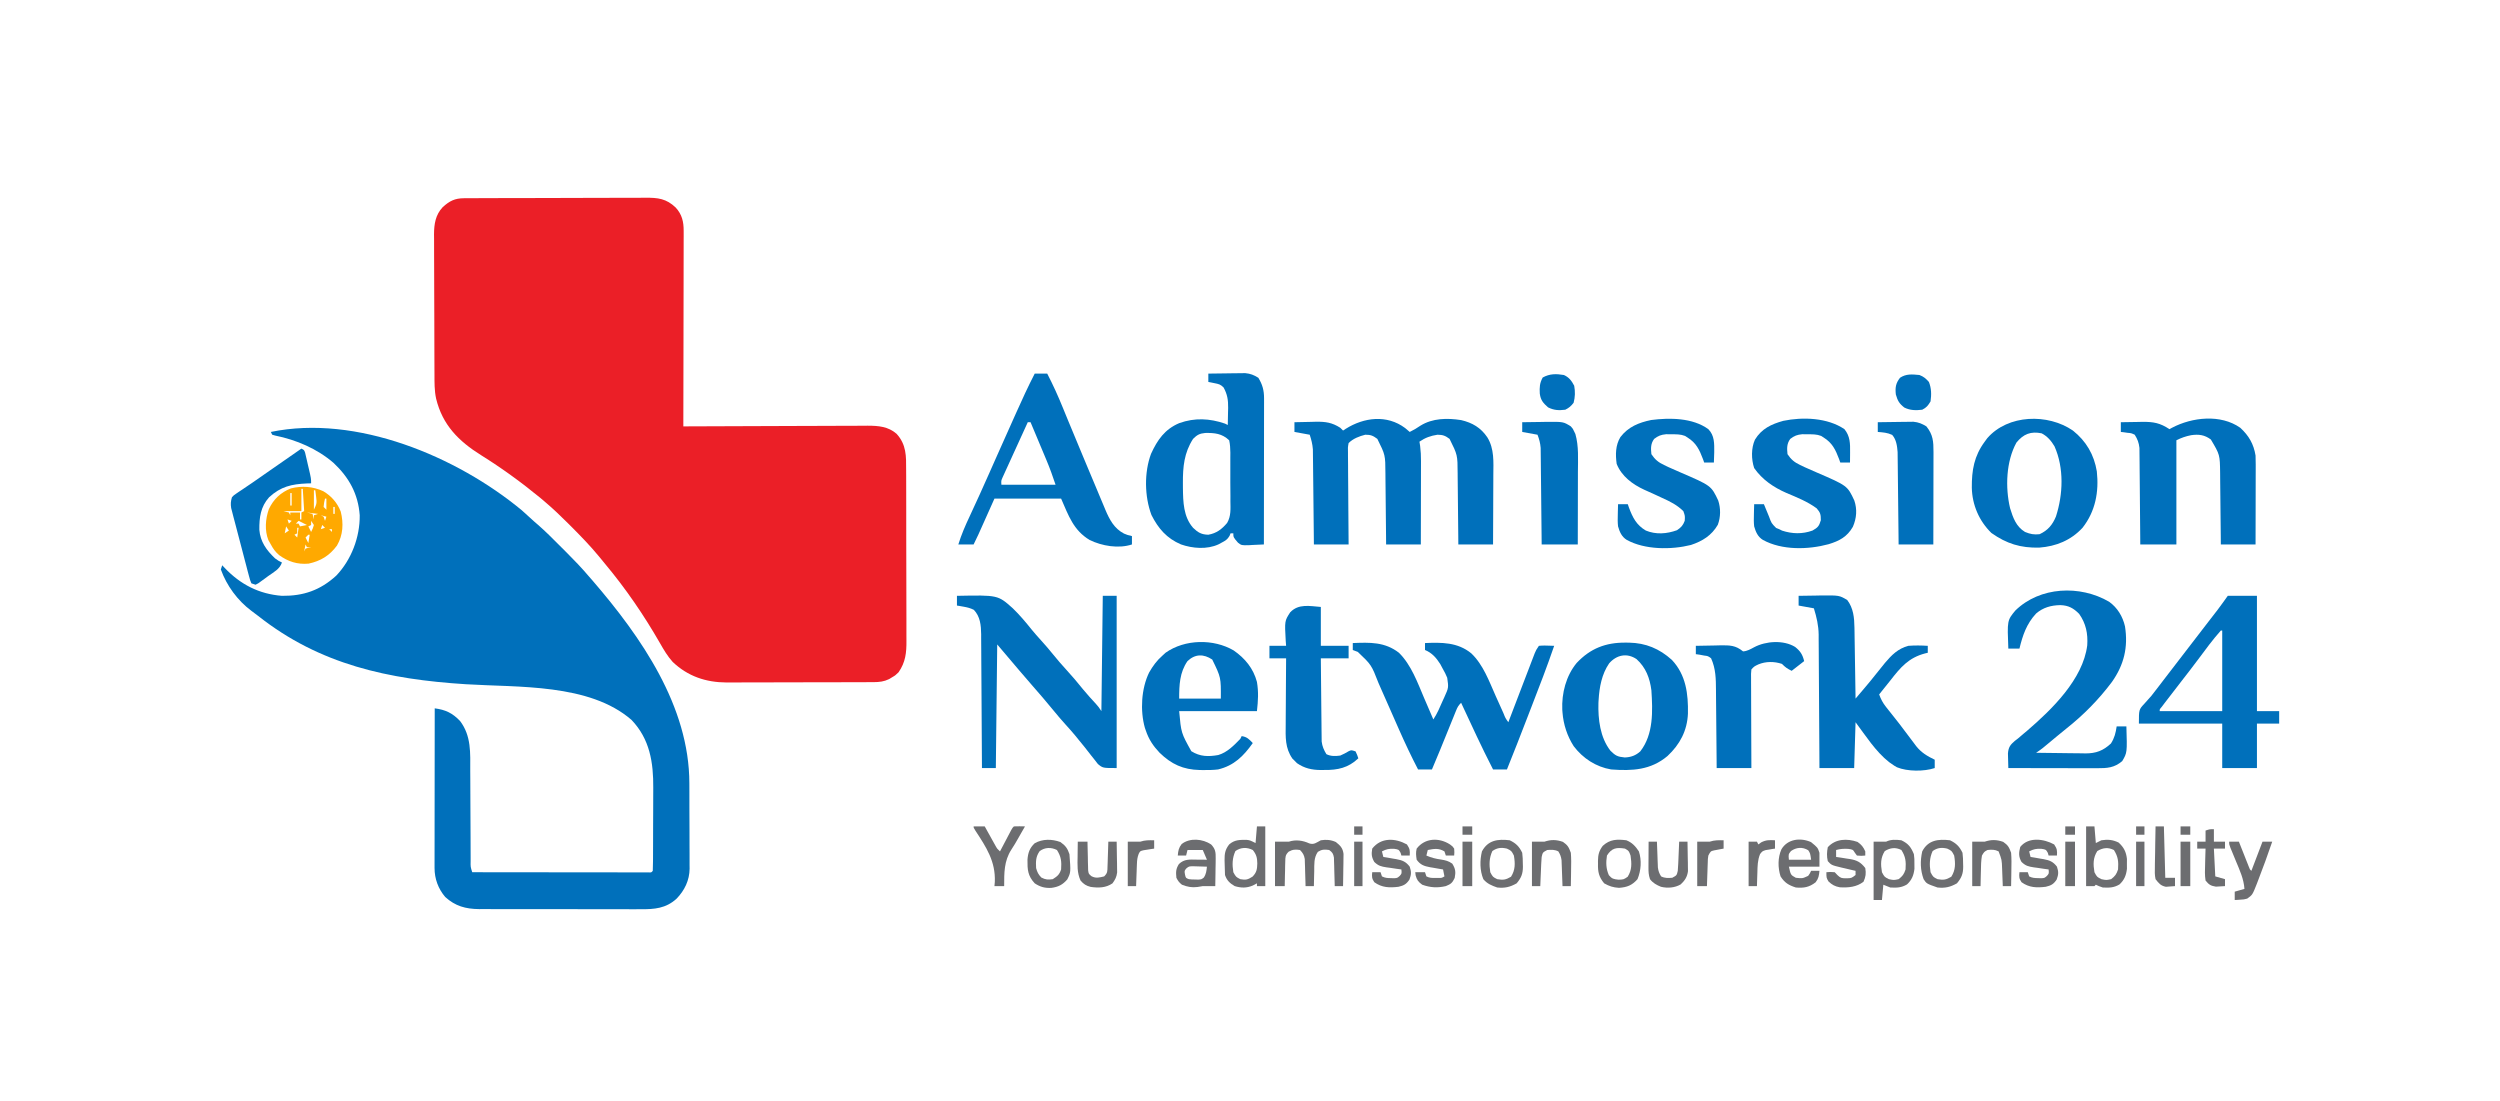 <?xml version="1.0" encoding="UTF-8"?>
<svg version="1.1" xmlns="http://www.w3.org/2000/svg" width="1800" height="793">
<path d="M0 0 C1.248 -0.01 2.495 -0.02 3.781 -0.03 C5.161 -0.031 6.541 -0.032 7.921 -0.032 C9.377 -0.04 10.832 -0.048 12.288 -0.057 C16.24 -0.079 20.193 -0.088 24.146 -0.093 C26.617 -0.097 29.088 -0.103 31.559 -0.11 C40.186 -0.135 48.812 -0.148 57.438 -0.151 C65.47 -0.155 73.502 -0.185 81.534 -0.227 C88.436 -0.262 95.338 -0.277 102.24 -0.278 C106.36 -0.278 110.479 -0.287 114.598 -0.316 C118.476 -0.342 122.353 -0.344 126.231 -0.328 C127.65 -0.326 129.069 -0.333 130.487 -0.349 C139.667 -0.446 145.696 0.284 152.425 6.717 C157.017 11.742 158.168 16.935 158.157 23.576 C158.161 25.444 158.161 25.444 158.165 27.349 C158.158 28.716 158.151 30.083 158.143 31.449 C158.143 32.899 158.143 34.348 158.144 35.797 C158.145 39.72 158.133 43.643 158.119 47.566 C158.106 51.67 158.105 55.774 158.103 59.878 C158.097 67.644 158.08 75.411 158.06 83.178 C158.038 92.021 158.027 100.865 158.017 109.709 C157.996 127.898 157.961 146.086 157.916 164.274 C159.009 164.269 159.009 164.269 160.124 164.263 C177.878 164.175 195.631 164.108 213.385 164.067 C221.97 164.046 230.556 164.018 239.141 163.972 C246.627 163.932 254.112 163.907 261.598 163.898 C265.559 163.893 269.52 163.88 273.482 163.851 C277.215 163.824 280.949 163.816 284.683 163.822 C286.696 163.82 288.709 163.799 290.721 163.776 C298.443 163.811 305.411 164.355 311.458 169.615 C318.585 177.481 318.36 185.625 318.336 195.68 C318.343 197.142 318.352 198.605 318.362 200.068 C318.384 204.026 318.387 207.985 318.385 211.944 C318.385 215.256 318.393 218.569 318.402 221.881 C318.421 229.701 318.424 237.52 318.417 245.34 C318.411 253.388 318.433 261.437 318.47 269.485 C318.501 276.411 318.513 283.337 318.509 290.263 C318.507 294.393 318.512 298.522 318.537 302.651 C318.559 306.538 318.557 310.424 318.537 314.311 C318.533 315.731 318.538 317.15 318.553 318.57 C318.634 327.237 317.917 334.004 312.916 341.274 C310.6 343.528 310.6 343.528 308.354 344.837 C307.61 345.292 306.866 345.747 306.1 346.216 C302.374 348.022 299.078 348.4 294.96 348.415 C293.463 348.423 293.463 348.423 291.936 348.432 C290.303 348.434 290.303 348.434 288.637 348.435 C286.909 348.443 286.909 348.443 285.147 348.45 C281.33 348.465 277.514 348.472 273.697 348.477 C271.713 348.482 269.728 348.486 267.744 348.49 C262.21 348.502 256.676 348.51 251.142 348.513 C244.011 348.518 236.879 348.535 229.748 348.564 C224.221 348.586 218.694 348.596 213.167 348.597 C209.873 348.598 206.58 348.605 203.286 348.622 C199.601 348.639 195.916 348.637 192.231 348.631 C191.158 348.64 190.085 348.649 188.98 348.659 C174.093 348.577 161.13 344.2 150.268 333.876 C146.553 329.765 143.88 325.216 141.146 320.415 C129.46 300.073 116.495 281.116 101.454 263.121 C100.024 261.404 98.613 259.673 97.205 257.938 C90.795 250.146 83.793 242.968 76.666 235.837 C76.194 235.364 75.722 234.891 75.236 234.403 C69.64 228.809 63.961 223.382 57.916 218.274 C57.05 217.538 56.184 216.802 55.291 216.044 C41.577 204.743 27.256 194.346 12.182 184.934 C-3.888 174.886 -15.518 163.191 -20.084 144.274 C-21.355 138.415 -21.246 132.594 -21.261 126.628 C-21.267 125.462 -21.274 124.295 -21.281 123.093 C-21.3 119.241 -21.312 115.388 -21.322 111.536 C-21.326 110.218 -21.33 108.899 -21.334 107.541 C-21.353 101.285 -21.368 95.029 -21.376 88.773 C-21.386 81.572 -21.412 74.372 -21.453 67.172 C-21.483 61.591 -21.498 56.011 -21.501 50.43 C-21.503 47.103 -21.514 43.777 -21.537 40.451 C-21.562 36.736 -21.561 33.023 -21.554 29.308 C-21.567 28.218 -21.579 27.129 -21.593 26.006 C-21.542 18.619 -20.558 11.946 -15.304 6.393 C-10.436 1.989 -6.658 0.029 0 0 Z " fill="#EB1F27" transform="translate(334.084,142.726)"/>
<path d="M0 0 C2.056 1.769 4.055 3.591 6.026 5.455 C7.916 7.229 9.84 8.909 11.811 10.591 C17.187 15.278 22.196 20.335 27.227 25.385 C28.886 27.049 30.55 28.708 32.215 30.367 C37.796 35.943 43.234 41.584 48.327 47.615 C49.172 48.579 50.018 49.543 50.889 50.537 C86.032 91.312 120.619 141.117 120.663 196.623 C120.669 198.558 120.676 200.494 120.683 202.43 C120.695 206.469 120.698 210.508 120.697 214.548 C120.697 219.707 120.724 224.865 120.759 230.024 C120.781 234.015 120.785 238.006 120.784 241.997 C120.786 243.899 120.795 245.801 120.811 247.702 C120.83 250.365 120.825 253.027 120.812 255.689 C120.824 256.463 120.835 257.236 120.847 258.033 C120.751 266.438 117.258 273.676 111.441 279.684 C103.752 286.707 95.503 287.339 85.483 287.246 C84.116 287.251 82.75 287.258 81.384 287.268 C77.702 287.286 74.021 287.273 70.339 287.253 C66.47 287.237 62.601 287.246 58.733 287.251 C52.239 287.255 45.746 287.24 39.252 287.212 C31.763 287.18 24.274 287.18 16.785 287.197 C9.556 287.213 2.326 287.206 -4.903 287.189 C-7.969 287.182 -11.034 287.183 -14.1 287.19 C-17.714 287.198 -21.328 287.186 -24.942 287.159 C-26.888 287.149 -28.834 287.158 -30.78 287.168 C-40.394 287.064 -47.893 285.031 -55.103 278.458 C-60.17 272.509 -62.802 265.317 -62.794 257.578 C-62.796 256.055 -62.796 256.055 -62.798 254.502 C-62.794 253.394 -62.791 252.286 -62.787 251.145 C-62.787 249.974 -62.787 248.803 -62.787 247.596 C-62.787 243.722 -62.779 239.848 -62.771 235.974 C-62.769 233.289 -62.768 230.605 -62.767 227.92 C-62.764 221.574 -62.755 215.227 -62.745 208.881 C-62.734 201.655 -62.729 194.429 -62.724 187.203 C-62.713 172.34 -62.696 157.477 -62.673 142.615 C-54.863 143.639 -49.889 146.013 -44.423 151.74 C-36.237 162.521 -37.085 174.871 -37.099 187.744 C-37.087 189.786 -37.072 191.828 -37.056 193.87 C-37.018 199.214 -37.003 204.557 -36.993 209.901 C-36.974 218.485 -36.917 227.069 -36.865 235.653 C-36.849 238.65 -36.842 241.646 -36.837 244.643 C-36.829 246.468 -36.822 248.292 -36.815 250.117 C-36.816 251.371 -36.816 251.371 -36.817 252.65 C-36.9 256.764 -36.9 256.764 -35.673 260.615 C-18.871 260.638 -2.069 260.656 14.733 260.667 C22.534 260.672 30.335 260.679 38.136 260.69 C44.933 260.7 51.73 260.707 58.527 260.709 C62.128 260.71 65.73 260.713 69.331 260.72 C73.344 260.728 77.358 260.729 81.371 260.728 C82.574 260.732 83.777 260.735 85.016 260.739 C86.103 260.738 87.189 260.736 88.309 260.735 C89.259 260.736 90.21 260.737 91.189 260.738 C93.31 260.854 93.31 260.854 94.327 259.615 C94.437 257.358 94.476 255.098 94.488 252.839 C94.493 252.129 94.498 251.42 94.503 250.69 C94.518 248.327 94.524 245.965 94.53 243.603 C94.536 241.956 94.541 240.31 94.547 238.663 C94.558 235.197 94.563 231.731 94.567 228.265 C94.572 223.86 94.596 219.454 94.625 215.049 C94.644 211.639 94.649 208.228 94.65 204.818 C94.653 203.197 94.661 201.575 94.674 199.954 C94.813 181.638 92.234 164.747 78.995 150.931 C48.64 124.576 -2.81 127.626 -40.344 125.256 C-95.959 121.735 -145.323 111.238 -189.829 76.056 C-191.413 74.818 -193.029 73.62 -194.65 72.431 C-204.594 65.027 -212.459 54.322 -216.673 42.615 C-216.343 41.625 -216.013 40.635 -215.673 39.615 C-215.067 40.267 -214.462 40.919 -213.837 41.591 C-202.455 53.464 -189.231 60.316 -172.673 61.615 C-157.108 61.762 -145.113 57.588 -133.611 47.115 C-122.666 35.646 -116.507 19.386 -116.673 3.615 C-117.799 -11.803 -124.386 -23.634 -135.486 -34.073 C-147.315 -44.29 -162.28 -50.689 -177.548 -53.78 C-178.6 -54.079 -178.6 -54.079 -179.673 -54.385 C-180.168 -55.375 -180.168 -55.375 -180.673 -56.385 C-119.1 -69.132 -46.84 -38.776 0 0 Z " fill="#0070BB" transform="translate(375.673,367.385)"/>
<path d="M0 0 C1.118 0.921 2.228 1.852 3.312 2.812 C6.053 1.506 8.502 0.031 11 -1.688 C19.759 -7.146 30.309 -7.274 40.309 -5.723 C48.408 -3.824 54.487 -0.268 59.188 6.688 C64.298 14.942 63.579 24.483 63.508 33.812 C63.504 35.258 63.501 36.704 63.499 38.15 C63.492 41.931 63.472 45.712 63.45 49.493 C63.429 53.361 63.42 57.23 63.41 61.098 C63.389 68.669 63.354 76.241 63.312 83.812 C55.062 83.812 46.812 83.812 38.312 83.812 C38.298 81.921 38.283 80.029 38.268 78.08 C38.216 71.802 38.151 65.523 38.077 59.245 C38.032 55.442 37.993 51.639 37.966 47.835 C37.94 44.159 37.899 40.482 37.849 36.806 C37.833 35.41 37.821 34.013 37.815 32.617 C37.75 19.378 37.75 19.378 32 7.812 C28.846 5.465 27.235 4.889 23.312 4.812 C18.404 5.537 14.433 6.98 10.312 9.812 C10.475 10.824 10.638 11.836 10.805 12.878 C11.28 16.564 11.433 20.045 11.426 23.758 C11.426 24.412 11.426 25.067 11.426 25.741 C11.426 27.878 11.418 30.015 11.41 32.152 C11.408 33.644 11.407 35.137 11.406 36.629 C11.402 40.536 11.392 44.444 11.381 48.352 C11.371 52.347 11.366 56.343 11.361 60.338 C11.351 68.163 11.333 75.988 11.312 83.812 C3.062 83.812 -5.188 83.812 -13.688 83.812 C-13.702 81.921 -13.717 80.029 -13.732 78.08 C-13.784 71.802 -13.849 65.523 -13.923 59.245 C-13.968 55.442 -14.007 51.639 -14.034 47.835 C-14.06 44.159 -14.101 40.482 -14.151 36.806 C-14.167 35.41 -14.179 34.013 -14.185 32.617 C-14.25 19.378 -14.25 19.378 -20 7.812 C-23.169 5.454 -24.738 4.812 -28.688 4.812 C-33.145 5.951 -37.379 7.555 -40.688 10.812 C-41.271 14.061 -41.271 14.061 -41.142 17.854 C-41.142 18.567 -41.143 19.279 -41.143 20.013 C-41.141 22.367 -41.109 24.72 -41.078 27.074 C-41.071 28.707 -41.065 30.339 -41.061 31.971 C-41.046 36.267 -41.006 40.563 -40.962 44.859 C-40.921 49.242 -40.903 53.626 -40.883 58.01 C-40.84 66.611 -40.77 75.212 -40.688 83.812 C-48.938 83.812 -57.188 83.812 -65.688 83.812 C-65.717 80.596 -65.717 80.596 -65.748 77.314 C-65.815 70.213 -65.892 63.113 -65.975 56.012 C-66.025 51.709 -66.071 47.406 -66.109 43.102 C-66.146 38.946 -66.193 34.79 -66.246 30.634 C-66.264 29.051 -66.279 27.469 -66.291 25.887 C-66.308 23.663 -66.337 21.44 -66.369 19.217 C-66.382 17.953 -66.395 16.689 -66.409 15.388 C-66.708 11.552 -67.511 8.46 -68.688 4.812 C-72.317 4.152 -75.948 3.493 -79.688 2.812 C-79.688 0.502 -79.688 -1.808 -79.688 -4.188 C-75.688 -4.305 -71.688 -4.375 -67.688 -4.438 C-66.562 -4.471 -65.437 -4.505 -64.277 -4.539 C-57.22 -4.622 -52.677 -4.002 -46.688 -0.188 C-46.028 0.472 -45.367 1.133 -44.688 1.812 C-44.058 1.403 -43.429 0.993 -42.781 0.57 C-29.649 -7.697 -13.208 -9.837 0 0 Z " fill="#0070BB" transform="translate(1011.688,308.188)"/>
<path d="M0 0 C4.163 -0.075 8.325 -0.129 12.488 -0.165 C13.902 -0.18 15.316 -0.2 16.73 -0.226 C18.771 -0.263 20.811 -0.28 22.852 -0.293 C24.077 -0.309 25.302 -0.324 26.565 -0.341 C30.388 0.038 32.754 0.973 36 3 C38.963 7.801 40.127 12.075 40.12 17.657 C40.122 19.054 40.122 19.054 40.124 20.478 C40.119 22 40.119 22 40.114 23.552 C40.114 24.625 40.114 25.699 40.114 26.805 C40.113 30.354 40.105 33.904 40.098 37.453 C40.096 39.914 40.094 42.374 40.093 44.835 C40.09 51.312 40.08 57.789 40.069 64.266 C40.058 70.876 40.054 77.485 40.049 84.094 C40.038 97.063 40.021 110.031 40 123 C37.268 123.163 34.547 123.281 31.812 123.375 C31.044 123.425 30.275 123.476 29.482 123.527 C23.867 123.672 23.867 123.672 21.333 121.708 C18 117.84 18 117.84 18 115 C17.34 115 16.68 115 16 115 C15.76 115.605 15.52 116.209 15.273 116.832 C13.721 119.475 12.318 120.269 9.625 121.688 C8.854 122.104 8.083 122.52 7.289 122.949 C-0.979 126.745 -11.303 125.913 -19.727 122.969 C-29.906 118.631 -36.039 111.571 -40.957 101.785 C-45.963 88.418 -46.256 71.144 -41.258 57.758 C-36.677 47.714 -31.314 40.014 -20.875 35.625 C-9.731 31.668 0.878 32.214 12 36 C12.99 36.495 12.99 36.495 14 37 C14.088 33.813 14.141 30.626 14.188 27.438 C14.213 26.542 14.238 25.647 14.264 24.725 C14.327 19.002 13.743 15.054 11 10 C8.687 7.687 7.521 7.504 4.375 6.875 C3.558 6.707 2.74 6.54 1.898 6.367 C1.272 6.246 0.645 6.125 0 6 C0 4.02 0 2.04 0 0 Z M-11 47 C-17.432 57.008 -18.37 67.098 -18.312 78.75 C-18.308 79.901 -18.304 81.053 -18.3 82.239 C-18.165 92.359 -17.976 102.999 -11 111 C-7.501 114.407 -4.926 115.903 0 116 C5.882 114.968 9.737 112.022 13.525 107.518 C16.385 102.636 15.975 97.41 15.895 91.891 C15.899 90.646 15.903 89.402 15.908 88.12 C15.908 84.833 15.875 81.548 15.83 78.261 C15.812 76.245 15.82 74.231 15.837 72.215 C15.868 68.335 15.857 64.458 15.832 60.578 C15.846 58.777 15.846 58.777 15.859 56.939 C15.798 53.84 15.689 51.021 15 48 C9.87 43.122 4.528 42.622 -2.277 42.738 C-6.318 43.127 -8.125 44.125 -11 47 Z " fill="#0070BB" transform="translate(870,269)"/>
<path d="M0 0 C29.509 -0.59 29.509 -0.59 40.172 8.941 C45.12 13.71 49.458 18.889 53.75 24.246 C55.926 26.909 58.182 29.46 60.5 32 C63.596 35.396 66.552 38.862 69.438 42.438 C72.513 46.241 75.688 49.901 79 53.5 C83.104 57.96 86.954 62.568 90.758 67.285 C93.772 70.935 96.947 74.424 100.152 77.906 C102 80 102 80 104 83 C104.33 55.61 104.66 28.22 105 0 C108.3 0 111.6 0 115 0 C115 40.92 115 81.84 115 124 C105 124 105 124 101.496 121.105 C100.446 119.824 99.427 118.516 98.438 117.188 C97.889 116.504 97.34 115.821 96.774 115.116 C95.157 113.096 93.579 111.05 92 109 C90.423 107.057 88.84 105.119 87.25 103.188 C86.544 102.315 85.837 101.442 85.109 100.543 C82.97 97.964 80.756 95.477 78.5 93 C75.477 89.68 72.575 86.302 69.75 82.812 C64.536 76.375 59.09 70.148 53.651 63.901 C51.047 60.903 48.459 57.89 45.875 54.875 C45.445 54.374 45.016 53.874 44.573 53.358 C39.352 47.264 34.184 41.126 29 35 C28.67 64.37 28.34 93.74 28 124 C24.7 124 21.4 124 18 124 C17.994 122.715 17.988 121.43 17.982 120.106 C17.925 107.982 17.852 95.858 17.764 83.735 C17.72 77.502 17.68 71.27 17.654 65.037 C17.628 59.02 17.587 53.003 17.537 46.986 C17.52 44.693 17.509 42.399 17.502 40.106 C17.493 36.889 17.465 33.672 17.432 30.455 C17.435 29.04 17.435 29.04 17.437 27.595 C17.347 21.228 16.782 14.882 12.141 10.074 C9.671 8.835 7.472 8.278 4.75 7.812 C3.858 7.654 2.966 7.495 2.047 7.332 C1.371 7.222 0.696 7.113 0 7 C0 4.69 0 2.38 0 0 Z " fill="#0070BB" transform="translate(689,429)"/>
<path d="M0 0 C12.25 -0.485 23.086 -0.903 33.25 7 C42.133 15.763 46.618 28.464 51.438 39.75 C52.079 41.237 52.722 42.724 53.365 44.211 C54.918 47.804 56.462 51.401 58 55 C60.797 50.804 62.663 46.296 64.688 41.688 C65.116 40.75 65.545 39.812 65.986 38.846 C69.021 32.118 69.021 32.118 68 25 C66.574 21.695 66.574 21.695 64.75 18.438 C63.876 16.796 63.876 16.796 62.984 15.121 C60.132 10.635 56.991 7.033 52 5 C52 3.35 52 1.7 52 0 C63.971 -0.505 75.473 -0.635 85.289 7.382 C93.915 15.54 98.14 27.439 102.875 38.062 C104.028 40.625 105.183 43.187 106.341 45.748 C107.055 47.331 107.767 48.916 108.474 50.502 C109.854 53.996 109.854 53.996 112 57 C112.369 56.033 112.369 56.033 112.746 55.046 C115.304 48.345 117.868 41.646 120.435 34.948 C121.393 32.447 122.349 29.945 123.304 27.443 C124.676 23.85 126.052 20.259 127.43 16.668 C128.07 14.985 128.07 14.985 128.724 13.268 C129.124 12.227 129.525 11.186 129.937 10.114 C130.463 8.738 130.463 8.738 131 7.335 C132 5 132 5 134 2 C136.874 1.676 139.614 1.812 142.501 1.913 C143.326 1.942 144.15 1.97 145 2 C139.975 16.722 134.36 31.214 128.739 45.716 C127.753 48.262 126.77 50.808 125.787 53.355 C120.929 65.932 116.065 78.505 111 91 C107.7 91 104.4 91 101 91 C92.877 75.222 85.492 59.084 78 43 C76.007 44.993 75.387 46.144 74.352 48.696 C74.041 49.454 73.731 50.212 73.411 50.993 C73.081 51.814 72.75 52.635 72.41 53.48 C71.892 54.75 71.892 54.75 71.364 56.045 C70.259 58.757 69.16 61.472 68.062 64.188 C66.967 66.884 65.869 69.581 64.772 72.277 C64.089 73.955 63.408 75.633 62.728 77.312 C60.869 81.898 58.965 86.459 57 91 C53.7 91 50.4 91 47 91 C42.098 81.585 37.605 72.021 33.312 62.312 C32.81 61.176 32.307 60.039 31.79 58.868 C29.907 54.602 28.027 50.335 26.15 46.067 C24.427 42.151 22.698 38.237 20.962 34.327 C20.15 32.493 19.345 30.656 18.54 28.82 C13.409 15.683 13.409 15.683 3.625 6.375 C1.831 5.694 1.831 5.694 0 5 C0 3.35 0 1.7 0 0 Z " fill="#0070BB" transform="translate(974,463)"/>
<path d="M0 0 C4.146 -0.088 8.291 -0.141 12.438 -0.188 C13.602 -0.213 14.767 -0.238 15.967 -0.264 C29.265 -0.376 29.265 -0.376 35 3 C39.462 8.881 40.093 15.709 40.205 22.914 C40.235 24.625 40.235 24.625 40.266 26.37 C40.282 27.586 40.299 28.802 40.316 30.055 C40.337 31.311 40.358 32.568 40.379 33.863 C40.434 37.187 40.484 40.511 40.532 43.835 C40.583 47.234 40.638 50.633 40.693 54.031 C40.8 60.687 40.902 67.344 41 74 C42.748 71.942 44.496 69.884 46.242 67.824 C46.732 67.248 47.222 66.671 47.727 66.077 C50.588 62.702 53.389 59.291 56.125 55.812 C57.413 54.205 58.705 52.601 60 51 C60.706 50.121 61.413 49.242 62.141 48.336 C66.98 42.6 71.596 37.986 79 36 C83.702 35.632 88.296 35.695 93 36 C93 37.65 93 39.3 93 41 C92.371 41.147 91.742 41.294 91.094 41.445 C79.182 44.567 73.388 51.487 66 61 C64.481 62.898 62.961 64.794 61.438 66.688 C60.291 68.124 59.145 69.562 58 71 C59.253 74.453 60.656 77.133 62.941 80.004 C63.521 80.739 64.1 81.474 64.697 82.231 C65.313 83.001 65.928 83.77 66.562 84.562 C67.836 86.174 69.108 87.786 70.379 89.398 C70.999 90.183 71.619 90.968 72.258 91.776 C74.557 94.711 76.782 97.692 79 100.688 C80.332 102.46 81.665 104.231 83 106 C83.773 107.044 83.773 107.044 84.562 108.109 C88.286 112.845 92.605 115.398 98 118 C98 119.98 98 121.96 98 124 C90.313 126.562 78.321 126.536 70.812 123.438 C68.82 122.297 68.82 122.297 67 121 C66.379 120.572 65.757 120.144 65.117 119.703 C55.501 112.151 48.229 100.639 41 91 C40.67 101.89 40.34 112.78 40 124 C31.75 124 23.5 124 15 124 C14.985 120.907 14.971 117.814 14.956 114.628 C14.905 104.382 14.839 94.136 14.764 83.89 C14.72 77.681 14.68 71.472 14.654 65.263 C14.627 59.266 14.587 53.268 14.537 47.271 C14.52 44.988 14.509 42.706 14.502 40.423 C14.493 37.214 14.465 34.005 14.432 30.796 C14.435 29.396 14.435 29.396 14.437 27.969 C14.342 21.223 12.97 15.454 11 9 C7.37 8.34 3.74 7.68 0 7 C0 4.69 0 2.38 0 0 Z " fill="#0070BB" transform="translate(1295,429)"/>
<path d="M0 0 C6.172 5.689 9.652 11.683 11 20 C11.085 22.146 11.118 24.295 11.114 26.443 C11.113 28.364 11.113 28.364 11.113 30.324 C11.108 31.712 11.103 33.1 11.098 34.488 C11.096 35.916 11.094 37.344 11.093 38.772 C11.09 42.518 11.08 46.265 11.069 50.011 C11.058 53.839 11.054 57.667 11.049 61.494 C11.038 68.996 11.021 76.498 11 84 C2.75 84 -5.5 84 -14 84 C-14.015 82.174 -14.029 80.348 -14.044 78.467 C-14.096 72.4 -14.161 66.334 -14.236 60.267 C-14.28 56.592 -14.32 52.918 -14.346 49.244 C-14.373 45.69 -14.413 42.137 -14.463 38.584 C-14.488 36.585 -14.498 34.585 -14.508 32.586 C-14.674 19.402 -14.674 19.402 -21.188 8.438 C-25.732 5.074 -29.856 4.559 -35.367 5.332 C-39.345 6.134 -42.321 7.161 -46 9 C-46 33.75 -46 58.5 -46 84 C-54.58 84 -63.16 84 -72 84 C-72.015 81.82 -72.029 79.64 -72.044 77.394 C-72.095 70.181 -72.161 62.969 -72.236 55.757 C-72.28 51.385 -72.32 47.013 -72.346 42.642 C-72.372 38.42 -72.413 34.2 -72.463 29.979 C-72.48 28.37 -72.491 26.762 -72.498 25.154 C-72.507 22.896 -72.535 20.64 -72.568 18.382 C-72.579 17.099 -72.59 15.815 -72.601 14.493 C-73.036 10.685 -73.974 8.238 -76 5 C-78.458 3.861 -78.458 3.861 -81.188 3.625 C-82.089 3.494 -82.99 3.362 -83.918 3.227 C-84.605 3.152 -85.292 3.077 -86 3 C-86 0.69 -86 -1.62 -86 -4 C-81.979 -4.088 -77.959 -4.141 -73.938 -4.188 C-72.237 -4.225 -72.237 -4.225 -70.502 -4.264 C-62.478 -4.334 -57.721 -3.48 -51 1 C-50.383 0.662 -49.765 0.325 -49.129 -0.023 C-34.65 -7.648 -14.157 -9.957 0 0 Z " fill="#0070BB" transform="translate(1613,308)"/>
<path d="M0 0 C5.983 4.289 9.78 10.592 11.414 17.73 C13.749 32.716 10.745 45.34 2.009 57.722 C-7.502 70.423 -18.471 81.551 -30.908 91.386 C-35.265 94.876 -39.54 98.471 -43.837 102.035 C-44.538 102.614 -45.239 103.193 -45.961 103.789 C-46.901 104.567 -46.901 104.567 -47.859 105.361 C-49.375 106.563 -50.976 107.657 -52.586 108.73 C-46.609 108.83 -40.632 108.902 -34.654 108.95 C-32.623 108.97 -30.592 108.997 -28.561 109.032 C-25.632 109.081 -22.703 109.104 -19.773 109.121 C-18.874 109.142 -17.975 109.162 -17.048 109.184 C-9.46 109.186 -4.27 107.239 1.289 102.043 C3.869 98.021 4.718 94.407 5.414 89.73 C7.724 89.73 10.034 89.73 12.414 89.73 C12.994 108.644 12.994 108.644 9.414 114.73 C3.702 119.574 -1.407 119.857 -8.671 119.844 C-9.364 119.844 -10.058 119.844 -10.772 119.844 C-13.05 119.844 -15.328 119.836 -17.605 119.828 C-19.19 119.826 -20.775 119.825 -22.36 119.824 C-26.52 119.82 -30.681 119.81 -34.842 119.799 C-39.092 119.789 -43.342 119.784 -47.592 119.779 C-55.923 119.769 -64.255 119.752 -72.586 119.73 C-72.663 117.481 -72.717 115.23 -72.763 112.979 C-72.796 111.726 -72.829 110.473 -72.863 109.182 C-72.503 104.699 -71.187 102.976 -67.862 100.132 C-66.828 99.346 -66.828 99.346 -65.773 98.543 C-64.303 97.296 -62.835 96.044 -61.371 94.789 C-60.593 94.139 -59.814 93.489 -59.012 92.82 C-41.285 77.554 -18.851 55.872 -15.773 31.355 C-15.213 22.923 -16.694 15.661 -21.586 8.73 C-25.681 4.592 -29.298 2.596 -35.148 2.418 C-41.773 2.524 -47.547 4.104 -52.629 8.496 C-59.482 15.919 -62.238 24.052 -64.586 33.73 C-67.226 33.73 -69.866 33.73 -72.586 33.73 C-73.411 13.421 -73.411 13.421 -67.523 6.293 C-49.825 -10.97 -20.98 -12.243 0 0 Z " fill="#0070BB" transform="translate(1518.586,433.27)"/>
<path d="M0 0 C2.97 0 5.94 0 9 0 C13.156 8.045 16.85 16.173 20.25 24.562 C21.292 27.106 22.335 29.649 23.379 32.191 C23.798 33.214 23.798 33.214 24.226 34.257 C27.781 42.923 31.399 51.563 35.017 60.203 C36.151 62.913 37.284 65.624 38.417 68.334 C40.229 72.667 42.05 76.996 43.875 81.324 C45.06 84.142 46.235 86.964 47.41 89.787 C48.205 91.678 49.001 93.57 49.797 95.461 C50.339 96.771 50.339 96.771 50.891 98.107 C53.88 105.167 57.235 111.524 64.277 115.184 C66.677 116.181 66.677 116.181 70 117 C70 118.98 70 120.96 70 123 C60.423 126.192 48.423 124.126 39.496 119.781 C27.904 112.72 24.486 102.539 19 90 C3.16 90 -12.68 90 -29 90 C-33.189 99.363 -33.189 99.363 -37.376 108.728 C-38.161 110.479 -38.161 110.479 -38.961 112.266 C-39.495 113.46 -40.029 114.654 -40.58 115.884 C-41.671 118.279 -42.823 120.646 -44 123 C-47.63 123 -51.26 123 -55 123 C-52.807 115.926 -49.978 109.376 -46.812 102.688 C-41.881 92.134 -37.089 81.527 -32.375 70.875 C-31.021 67.82 -29.667 64.765 -28.312 61.711 C-27.967 60.933 -27.622 60.155 -27.267 59.353 C-23.384 50.603 -19.476 41.863 -15.555 33.129 C-14.779 31.401 -14.004 29.672 -13.231 27.942 C-9.015 18.522 -4.731 9.176 0 0 Z M-5 35 C-7.714 40.923 -10.419 46.85 -13.118 52.78 C-14.037 54.797 -14.959 56.814 -15.882 58.829 C-17.208 61.724 -18.527 64.621 -19.844 67.52 C-20.259 68.423 -20.675 69.326 -21.103 70.257 C-21.484 71.097 -21.864 71.938 -22.256 72.804 C-22.593 73.543 -22.931 74.283 -23.279 75.045 C-24.173 77.122 -24.173 77.122 -24 80 C-11.13 80 1.74 80 15 80 C12.982 73.945 10.897 68.105 8.426 62.246 C8.097 61.46 7.768 60.673 7.43 59.863 C6.394 57.387 5.353 54.912 4.312 52.438 C3.603 50.744 2.894 49.051 2.186 47.357 C0.46 43.237 -1.269 39.118 -3 35 C-3.66 35 -4.32 35 -5 35 Z " fill="#0070BB" transform="translate(745,269)"/>
<path d="M0 0 C6.93 0 13.86 0 21 0 C21 27.39 21 54.78 21 83 C26.28 83 31.56 83 37 83 C37 85.97 37 88.94 37 92 C31.72 92 26.44 92 21 92 C21 102.56 21 113.12 21 124 C12.75 124 4.5 124 -4 124 C-4 113.44 -4 102.88 -4 92 C-23.8 92 -43.6 92 -64 92 C-64 81.907 -64 81.907 -60.125 77.75 C-59.301 76.824 -58.478 75.899 -57.629 74.945 C-56.761 73.973 -55.894 73.001 -55 72 C-53.333 69.887 -51.687 67.77 -50.062 65.625 C-49.22 64.523 -48.378 63.422 -47.535 62.32 C-47.116 61.771 -46.698 61.223 -46.266 60.657 C-44.185 57.933 -42.092 55.217 -40 52.5 C-39.167 51.417 -38.333 50.333 -37.5 49.25 C-22.5 29.75 -22.5 29.75 -21.249 28.124 C-20.419 27.045 -19.59 25.967 -18.761 24.888 C-16.619 22.102 -14.474 19.319 -12.324 16.539 C-11.883 15.967 -11.441 15.396 -10.986 14.807 C-9.766 13.227 -8.545 11.649 -7.324 10.07 C-4.819 6.761 -2.413 3.378 0 0 Z M-5 25 C-10.813 31.518 -15.99 38.591 -21.198 45.593 C-25.127 50.866 -29.139 56.068 -33.188 61.25 C-37.282 66.497 -41.368 71.748 -45.375 77.062 C-46.438 78.472 -46.438 78.472 -47.523 79.91 C-49.096 81.71 -49.096 81.71 -49 83 C-34.15 83 -19.3 83 -4 83 C-4 63.86 -4 44.72 -4 25 C-4.33 25 -4.66 25 -5 25 Z " fill="#0070BB" transform="translate(1604,429)"/>
<path d="M0 0 C9.575 7.571 15.279 17.357 17.258 29.422 C18.859 44.14 16.244 58.207 6.945 70.035 C-1.428 79.061 -12.039 83.37 -24.172 84.289 C-37.627 84.617 -47.729 81.466 -58.648 73.758 C-67.541 65.063 -72.488 53.512 -72.753 41.153 C-72.85 28.576 -71.106 18.341 -63.461 8.008 C-62.556 6.772 -62.556 6.772 -61.633 5.512 C-46.668 -11.741 -17.929 -12.349 0 0 Z M-40.648 8.695 C-48.095 22.305 -48.73 40.965 -45.211 55.883 C-43.082 62.787 -40.892 69.119 -34.461 73.008 C-30.609 74.577 -28.103 75.077 -23.961 74.633 C-18.001 71.866 -14.67 67.941 -12.168 61.871 C-7.044 45.943 -6.265 27.01 -13.211 11.383 C-15.549 7.427 -18.347 4.147 -22.461 2.008 C-30.298 0.393 -35.595 2.487 -40.648 8.695 Z " fill="#0070BB" transform="translate(1492.461,309.992)"/>
<path d="M0 0 C1.257 0.008 1.257 0.008 2.539 0.017 C14.566 0.253 24.373 4.326 33.375 12.438 C43.585 23.299 45.206 36.966 44.938 51.121 C44.406 63.42 39.157 73.301 30.25 81.625 C18.191 91.803 4.812 92.46 -10.375 91.312 C-21.258 89.473 -30.675 83.346 -37.312 74.562 C-41.969 67.315 -44.727 58.903 -45.375 50.312 C-45.427 49.676 -45.478 49.039 -45.531 48.383 C-46.056 36.441 -42.825 23.917 -35.18 14.652 C-25.318 4.157 -14.24 -0.1 0 0 Z M-11.82 14.973 C-17.108 22.682 -18.843 32.118 -19.375 41.312 C-19.416 41.994 -19.457 42.676 -19.5 43.379 C-19.846 55.116 -18.3 68.308 -10.875 77.812 C-7.238 81.449 -5.716 82.181 -0.562 82.688 C3.855 82.531 7.327 81.288 10.625 78.312 C20.267 65.953 19.587 49.148 18.625 34.312 C17.471 25.446 14.638 17.953 7.938 11.875 C1.053 7.223 -6.433 8.784 -11.82 14.973 Z " fill="#0070BB" transform="translate(1170.375,462.688)"/>
<path d="M0 0 C8.188 5.697 14.176 12.963 16.742 22.68 C17.968 30.061 17.581 36.132 16.742 43.68 C-1.738 43.68 -20.218 43.68 -39.258 43.68 C-37.837 59.389 -37.837 59.389 -30.504 72.555 C-24.169 76.495 -18.368 76.57 -11.129 75.309 C-4.647 73.41 0.133 68.415 4.742 63.68 C5.072 63.02 5.402 62.36 5.742 61.68 C9.566 62.226 11.135 63.941 13.742 66.68 C7.113 76.08 0.16 82.978 -11.258 85.68 C-14.729 86.093 -18.14 86.157 -21.633 86.117 C-22.556 86.11 -23.479 86.102 -24.43 86.094 C-36.441 85.804 -44.83 81.931 -53.387 73.609 C-57.999 68.734 -61.125 64.046 -63.258 57.68 C-63.594 56.723 -63.594 56.723 -63.938 55.746 C-67.455 43.387 -66.515 27.377 -60.898 15.902 C-58.221 11.204 -55.359 7.255 -51.258 3.68 C-50.515 2.999 -49.773 2.318 -49.008 1.617 C-35.134 -8.158 -14.545 -8.506 0 0 Z M-33.258 7.68 C-38.954 15.857 -39.258 25.013 -39.258 34.68 C-29.358 34.68 -19.458 34.68 -9.258 34.68 C-9.156 19.43 -9.156 19.43 -15.445 6.555 C-21.643 2.423 -27.745 2.423 -33.258 7.68 Z " fill="#0070BB" transform="translate(888.258,468.32)"/>
<path d="M0 0 C4.137 5.14 4.141 10.363 4.062 16.75 C4.058 17.447 4.053 18.145 4.049 18.863 C4.037 20.576 4.019 22.288 4 24 C1.69 24 -0.62 24 -3 24 C-3.28 23.203 -3.559 22.407 -3.848 21.586 C-6.42 14.788 -8.727 9.901 -15 6 C-15.578 5.627 -16.155 5.255 -16.75 4.871 C-20.008 3.61 -22.957 3.698 -26.438 3.688 C-27.736 3.671 -29.034 3.654 -30.371 3.637 C-34.149 4.015 -36.001 4.739 -39 7 C-41.566 10.421 -41.437 13.848 -41 18 C-38.427 21.848 -36.035 23.851 -31.875 25.812 C-30.826 26.314 -29.776 26.815 -28.695 27.332 C-25.977 28.575 -23.238 29.767 -20.492 30.949 C2.11 40.698 2.11 40.698 7.105 51.359 C9.266 57.738 8.749 64.179 6.062 70.312 C1.947 77.487 -3.638 80.473 -11.431 82.832 C-26.185 86.823 -44.974 87.291 -58.688 79.75 C-62.363 77.501 -63.858 74.03 -65 70 C-65.321 67.169 -65.289 64.406 -65.188 61.562 C-65.174 60.831 -65.16 60.099 -65.146 59.346 C-65.112 57.563 -65.058 55.782 -65 54 C-62.69 54 -60.38 54 -58 54 C-57.662 54.82 -57.325 55.64 -56.977 56.484 C-56.531 57.562 -56.085 58.64 -55.625 59.75 C-55.184 60.817 -54.743 61.885 -54.289 62.984 C-52.559 67.714 -52.559 67.714 -49.188 71.125 C-48.466 71.414 -47.744 71.703 -47 72 C-46.299 72.351 -45.597 72.701 -44.875 73.062 C-37.584 75.44 -30.241 75.628 -23 73 C-19.17 70.846 -18.233 69.801 -17 65.562 C-17 61.428 -17.303 60.106 -20 57 C-26.629 52.116 -34.242 49.106 -41.779 45.926 C-50.979 41.898 -59.199 36.369 -65 28 C-67.1 21.701 -67.211 13.678 -64.438 7.562 C-59.658 -0.321 -52.671 -3.595 -44 -6 C-29.929 -8.918 -12.168 -8.27 0 0 Z " fill="#0070BB" transform="translate(1328,309)"/>
<path d="M0 0 C4.526 4.631 4.275 10.405 4.25 16.5 C4.2 19.003 4.109 21.498 4 24 C1.69 24 -0.62 24 -3 24 C-3.28 23.203 -3.559 22.407 -3.848 21.586 C-6.42 14.788 -8.727 9.901 -15 6 C-15.578 5.627 -16.155 5.255 -16.75 4.871 C-20.008 3.61 -22.957 3.698 -26.438 3.688 C-27.736 3.671 -29.034 3.654 -30.371 3.637 C-34.149 4.015 -36.001 4.739 -39 7 C-41.566 10.421 -41.437 13.848 -41 18 C-38.427 21.848 -36.035 23.851 -31.875 25.812 C-30.826 26.314 -29.776 26.815 -28.695 27.332 C-25.977 28.575 -23.238 29.767 -20.492 30.949 C2.051 40.673 2.051 40.673 7.113 51.348 C8.962 56.876 8.923 63.406 6.812 68.875 C2.356 76.558 -4.312 80.668 -12.559 83.387 C-26.694 86.937 -45.705 86.889 -58.688 79.75 C-62.363 77.501 -63.858 74.03 -65 70 C-65.321 67.169 -65.289 64.406 -65.188 61.562 C-65.174 60.831 -65.16 60.099 -65.146 59.346 C-65.112 57.563 -65.058 55.782 -65 54 C-62.69 54 -60.38 54 -58 54 C-57.732 54.785 -57.464 55.57 -57.188 56.379 C-54.486 63.623 -51.808 68.994 -45 73 C-37.722 76.021 -29.852 75.401 -22.562 72.75 C-19.567 70.704 -18.31 69.39 -17 66 C-16.757 62.449 -16.757 62.449 -18 59 C-22.54 54.553 -27.499 52.092 -33.25 49.5 C-34.952 48.709 -36.654 47.917 -38.355 47.125 C-40.934 45.939 -43.517 44.772 -46.113 43.625 C-54.609 39.723 -62.457 33.881 -66 25 C-66.919 18.326 -66.877 11.585 -63.312 5.707 C-57.634 -1.678 -50.122 -4.731 -41.137 -6.594 C-27.81 -8.32 -11.252 -8.216 0 0 Z " fill="#0070BB" transform="translate(1230,309)"/>
<path d="M0 0 C0 9.24 0 18.48 0 28 C6.6 28 13.2 28 20 28 C20 30.97 20 33.94 20 37 C13.4 37 6.8 37 0 37 C0.063 45.111 0.139 53.221 0.236 61.332 C0.28 65.098 0.32 68.864 0.346 72.631 C0.373 76.269 0.413 79.906 0.463 83.543 C0.48 84.928 0.491 86.313 0.498 87.698 C0.507 89.644 0.537 91.59 0.568 93.536 C0.584 95.194 0.584 95.194 0.601 96.887 C1.061 100.474 2.143 102.911 4 106 C7.221 107.611 10.507 107.477 14 107 C16.2 106.07 18.194 105.009 20.238 103.777 C22 103 22 103 25 104 C26.188 106.562 26.188 106.562 27 109 C19.797 115.833 12.203 117.518 2.438 117.375 C1.639 117.387 0.84 117.398 0.018 117.41 C-6.417 117.379 -11.878 116.182 -17.207 112.457 C-18.002 111.643 -18.002 111.643 -18.812 110.812 C-19.355 110.283 -19.898 109.753 -20.457 109.207 C-25.812 101.547 -25.399 93.666 -25.293 84.656 C-25.287 83.278 -25.283 81.899 -25.28 80.52 C-25.269 76.917 -25.239 73.313 -25.206 69.71 C-25.175 66.023 -25.162 62.336 -25.146 58.648 C-25.114 51.432 -25.062 44.216 -25 37 C-28.96 37 -32.92 37 -37 37 C-37 34.03 -37 31.06 -37 28 C-33.04 28 -29.08 28 -25 28 C-25.093 26.817 -25.186 25.633 -25.281 24.414 C-26.083 10.072 -26.083 10.072 -22.062 3.875 C-16.071 -2.476 -8.017 -0.626 0 0 Z " fill="#0070BB" transform="translate(951,437)"/>
<path d="M0 0 C3.818 3.04 5.336 5.49 6.516 10.207 C3.546 12.517 0.576 14.827 -2.484 17.207 C-5.836 15.531 -7.029 14.663 -9.484 12.207 C-14.99 10.372 -21.083 10.335 -26.484 12.582 C-29.497 14.029 -29.497 14.029 -31.484 16.207 C-31.778 19.285 -31.778 19.285 -31.711 22.952 C-31.712 23.644 -31.712 24.337 -31.712 25.051 C-31.711 27.345 -31.695 29.639 -31.68 31.934 C-31.676 33.523 -31.673 35.112 -31.671 36.701 C-31.663 40.886 -31.644 45.072 -31.622 49.257 C-31.601 53.527 -31.592 57.797 -31.582 62.066 C-31.561 70.447 -31.525 78.827 -31.484 87.207 C-39.734 87.207 -47.984 87.207 -56.484 87.207 C-56.499 85.134 -56.514 83.06 -56.529 80.924 C-56.579 74.047 -56.646 67.17 -56.72 60.293 C-56.765 56.126 -56.804 51.96 -56.831 47.793 C-56.857 43.766 -56.897 39.74 -56.948 35.714 C-56.964 34.183 -56.976 32.653 -56.982 31.122 C-57.018 23.032 -57.112 15.698 -60.484 8.207 C-62.727 6.543 -62.727 6.543 -65.484 6.207 C-66.578 6.001 -67.671 5.795 -68.797 5.582 C-69.684 5.458 -70.571 5.335 -71.484 5.207 C-71.484 3.227 -71.484 1.247 -71.484 -0.793 C-66.943 -0.909 -62.402 -0.98 -57.859 -1.043 C-55.932 -1.093 -55.932 -1.093 -53.965 -1.145 C-46.998 -1.217 -42.902 -1.221 -37.484 3.207 C-34.475 3.03 -32.128 1.611 -29.484 0.207 C-21.045 -4.276 -8.33 -5.125 0 0 Z " fill="#0070BB" transform="translate(1292.484,465.793)"/>
<path d="M0 0 C4.521 -0.088 9.041 -0.141 13.562 -0.188 C15.478 -0.225 15.478 -0.225 17.432 -0.264 C29.622 -0.359 29.622 -0.359 35 3 C36.523 4.727 36.523 4.727 37.375 6.625 C37.82 7.542 37.82 7.542 38.273 8.477 C40.8 17.253 40.131 26.708 40.098 35.754 C40.096 37.266 40.094 38.777 40.093 40.289 C40.09 44.239 40.08 48.19 40.069 52.14 C40.058 56.183 40.054 60.225 40.049 64.268 C40.038 72.178 40.021 80.089 40 88 C31.42 88 22.84 88 14 88 C13.98 85.82 13.96 83.64 13.94 81.394 C13.873 74.182 13.795 66.969 13.712 59.757 C13.663 55.385 13.616 51.013 13.578 46.642 C13.541 42.42 13.495 38.2 13.442 33.979 C13.423 32.37 13.408 30.762 13.397 29.154 C13.38 26.896 13.351 24.639 13.319 22.382 C13.306 21.099 13.292 19.815 13.278 18.493 C13.001 15.017 12.251 12.241 11 9 C7.37 8.34 3.74 7.68 0 7 C0 4.69 0 2.38 0 0 Z " fill="#0070BB" transform="translate(1096,304)"/>
<path d="M0 0 C4.02 -0.075 8.04 -0.129 12.061 -0.165 C13.426 -0.18 14.792 -0.2 16.157 -0.226 C18.128 -0.263 20.099 -0.278 22.07 -0.293 C23.254 -0.309 24.437 -0.324 25.657 -0.341 C29.428 0.044 31.78 1.027 35 3 C39.805 8.974 40.126 13.882 40.114 21.361 C40.114 22.083 40.114 22.806 40.114 23.55 C40.113 25.925 40.106 28.3 40.098 30.676 C40.096 32.328 40.094 33.98 40.093 35.632 C40.09 39.97 40.08 44.308 40.069 48.647 C40.058 53.078 40.054 57.509 40.049 61.939 C40.038 70.626 40.021 79.313 40 88 C31.75 88 23.5 88 15 88 C14.98 85.916 14.96 83.832 14.94 81.685 C14.873 74.784 14.795 67.883 14.712 60.982 C14.663 56.8 14.616 52.618 14.578 48.435 C14.541 44.396 14.495 40.356 14.442 36.317 C14.423 34.779 14.408 33.242 14.397 31.704 C14.38 29.542 14.351 27.382 14.319 25.22 C14.306 23.992 14.292 22.764 14.278 21.499 C13.921 17.007 13.395 12.609 10.375 9.125 C6.94 7.498 3.784 7.315 0 7 C0 4.69 0 2.38 0 0 Z " fill="#0070BB" transform="translate(1352,304)"/>
<path d="M0 0 C5.878 3.498 10.05 8.291 12.555 14.672 C14.676 23.134 14.257 31.54 9.836 39.133 C4.53 46.31 -1.862 50.272 -10.594 52.133 C-18.674 52.85 -25.36 50.694 -31.875 45.957 C-34.519 43.687 -36.151 41.393 -37.781 38.32 C-38.359 37.31 -38.936 36.299 -39.531 35.258 C-42.321 28.291 -41.683 19.902 -39.219 12.945 C-35.909 5.817 -30.688 0.863 -23.363 -2.02 C-15.444 -4.044 -7.407 -3.439 0 0 Z M-15.781 -1.68 C-15.781 3.6 -15.781 8.88 -15.781 14.32 C-20.071 14.32 -24.361 14.32 -28.781 14.32 C-27.461 14.65 -26.141 14.98 -24.781 15.32 C-24.451 15.98 -24.121 16.64 -23.781 17.32 C-23.781 16.66 -23.781 16 -23.781 15.32 C-21.471 15.32 -19.161 15.32 -16.781 15.32 C-16.781 16.97 -16.781 18.62 -16.781 20.32 C-16.451 20.32 -16.121 20.32 -15.781 20.32 C-15.781 18.67 -15.781 17.02 -15.781 15.32 C-15.121 14.99 -14.461 14.66 -13.781 14.32 C-14.111 9.04 -14.441 3.76 -14.781 -1.68 C-15.111 -1.68 -15.441 -1.68 -15.781 -1.68 Z M-6.781 -0.68 C-6.781 3.94 -6.781 8.56 -6.781 13.32 C-4.737 9.233 -4.595 8.333 -5.156 4.07 C-5.267 3.178 -5.378 2.286 -5.492 1.367 C-5.588 0.692 -5.683 0.016 -5.781 -0.68 C-6.111 -0.68 -6.441 -0.68 -6.781 -0.68 Z M-23.781 1.32 C-23.781 4.29 -23.781 7.26 -23.781 10.32 C-23.451 10.32 -23.121 10.32 -22.781 10.32 C-22.781 7.35 -22.781 4.38 -22.781 1.32 C-23.111 1.32 -23.441 1.32 -23.781 1.32 Z M1.219 5.32 C0.541 8.221 0.541 8.221 0.219 11.32 C0.879 11.98 1.539 12.64 2.219 13.32 C2.219 10.68 2.219 8.04 2.219 5.32 C1.889 5.32 1.559 5.32 1.219 5.32 Z M7.219 11.32 C7.219 12.97 7.219 14.62 7.219 16.32 C7.549 16.32 7.879 16.32 8.219 16.32 C8.219 14.67 8.219 13.02 8.219 11.32 C7.889 11.32 7.559 11.32 7.219 11.32 Z M-11.781 15.32 C-10.461 15.65 -9.141 15.98 -7.781 16.32 C-7.451 17.64 -7.121 18.96 -6.781 20.32 C-6.781 19.33 -6.781 18.34 -6.781 17.32 C-5.791 16.99 -4.801 16.66 -3.781 16.32 C-6.421 15.99 -9.061 15.66 -11.781 15.32 Z M-1.781 17.32 C-0.791 17.815 -0.791 17.815 0.219 18.32 C0.549 19.31 0.879 20.3 1.219 21.32 C1.549 20.33 1.879 19.34 2.219 18.32 C0.899 17.99 -0.421 17.66 -1.781 17.32 Z M-25.781 20.32 C-25.451 21.31 -25.121 22.3 -24.781 23.32 C-24.121 22.66 -23.461 22 -22.781 21.32 C-23.771 20.99 -24.761 20.66 -25.781 20.32 Z M-8.781 21.32 C-8.781 22.31 -8.781 23.3 -8.781 24.32 C-9.771 24.815 -9.771 24.815 -10.781 25.32 C-10.121 26.64 -9.461 27.96 -8.781 29.32 C-7.583 26.992 -7.583 26.992 -6.781 24.32 C-7.441 23.33 -8.101 22.34 -8.781 21.32 Z M-17.781 21.32 C-18.441 21.98 -19.101 22.64 -19.781 23.32 C-19.121 23.32 -18.461 23.32 -17.781 23.32 C-17.451 23.98 -17.121 24.64 -16.781 25.32 C-15.131 24.99 -13.481 24.66 -11.781 24.32 C-12.4 24.011 -13.019 23.702 -13.656 23.383 C-15.031 22.695 -16.406 22.008 -17.781 21.32 Z M-33.781 24.32 C-32.781 26.32 -32.781 26.32 -32.781 26.32 Z M-0.781 24.32 C-1.111 25.31 -1.441 26.3 -1.781 27.32 C-0.791 26.99 0.199 26.66 1.219 26.32 C0.559 25.66 -0.101 25 -0.781 24.32 Z M-26.781 25.32 C-27.111 26.97 -27.441 28.62 -27.781 30.32 C-26.791 29.66 -25.801 29 -24.781 28.32 C-25.441 27.33 -26.101 26.34 -26.781 25.32 Z M-18.781 26.32 C-18.781 27.64 -18.781 28.96 -18.781 30.32 C-19.771 30.815 -19.771 30.815 -20.781 31.32 C-20.121 31.98 -19.461 32.64 -18.781 33.32 C-18.451 31.01 -18.121 28.7 -17.781 26.32 C-18.111 26.32 -18.441 26.32 -18.781 26.32 Z M4.219 27.32 C4.879 27.98 5.539 28.64 6.219 29.32 C6.219 28.66 6.219 28 6.219 27.32 C5.559 27.32 4.899 27.32 4.219 27.32 Z M-34.781 28.32 C-33.781 30.32 -33.781 30.32 -33.781 30.32 Z M-1.781 29.32 C-0.781 31.32 -0.781 31.32 -0.781 31.32 Z M-28.781 32.32 C-27.781 35.32 -27.781 35.32 -27.781 35.32 Z M-10.781 31.32 C-11.441 31.98 -12.101 32.64 -12.781 33.32 C-12.121 34.64 -11.461 35.96 -10.781 37.32 C-10.451 35.34 -10.121 33.36 -9.781 31.32 C-10.111 31.32 -10.441 31.32 -10.781 31.32 Z M-8.781 33.32 C-4.781 34.32 -4.781 34.32 -4.781 34.32 Z M-2.781 33.32 C-1.781 35.32 -1.781 35.32 -1.781 35.32 Z M-20.781 34.32 C-19.781 36.32 -19.781 36.32 -19.781 36.32 Z M-21.781 37.32 C-20.781 39.32 -20.781 39.32 -20.781 39.32 Z M-12.781 38.32 C-13.111 39.97 -13.441 41.62 -13.781 43.32 C-13.451 42.66 -13.121 42 -12.781 41.32 C-10.719 40.695 -10.719 40.695 -8.781 40.32 C-9.771 40.32 -10.761 40.32 -11.781 40.32 C-12.111 39.66 -12.441 39 -12.781 38.32 Z M-22.781 40.32 C-21.781 42.32 -21.781 42.32 -21.781 42.32 Z M-23.781 42.32 C-22.781 44.32 -22.781 44.32 -22.781 44.32 Z M-14.781 44.32 C-13.781 46.32 -13.781 46.32 -13.781 46.32 Z M-7.781 46.32 C-6.781 48.32 -6.781 48.32 -6.781 48.32 Z " fill="#FFA900" transform="translate(232.781,353.68)"/>
<path d="M0 0 C2 1 2 1 2.686 2.994 C2.885 3.849 3.084 4.705 3.289 5.586 C3.508 6.517 3.727 7.447 3.953 8.406 C4.286 9.876 4.286 9.876 4.625 11.375 C4.969 12.833 4.969 12.833 5.32 14.32 C7 21.559 7 21.559 7 25 C5.532 25.039 5.532 25.039 4.035 25.078 C-7.11 25.56 -14.911 27.333 -23.273 35.062 C-29.361 41.894 -30.365 49.559 -30.273 58.422 C-29.616 67.025 -25.137 73.164 -19 79 C-16.28 80.957 -16.28 80.957 -14 82 C-15.612 86.837 -19.834 88.855 -23.875 91.75 C-24.704 92.365 -25.533 92.98 -26.387 93.613 C-27.185 94.189 -27.983 94.766 -28.805 95.359 C-29.537 95.89 -30.269 96.421 -31.023 96.968 C-32.002 97.479 -32.002 97.479 -33 98 C-34.485 97.505 -34.485 97.505 -36 97 C-36.937 94.749 -36.937 94.749 -37.733 91.733 C-38.037 90.608 -38.34 89.483 -38.653 88.324 C-38.968 87.098 -39.284 85.872 -39.609 84.609 C-39.94 83.357 -40.272 82.106 -40.613 80.816 C-41.313 78.161 -42.005 75.505 -42.69 72.846 C-43.567 69.445 -44.465 66.049 -45.37 62.654 C-46.232 59.413 -47.076 56.167 -47.922 52.922 C-48.246 51.704 -48.57 50.486 -48.903 49.231 C-49.194 48.094 -49.485 46.956 -49.784 45.784 C-50.044 44.786 -50.303 43.787 -50.571 42.758 C-51.028 39.822 -50.841 37.837 -50 35 C-48.643 33.553 -48.643 33.553 -46.887 32.379 C-46.226 31.926 -45.565 31.472 -44.884 31.005 C-44.159 30.529 -43.434 30.053 -42.688 29.562 C-41.134 28.506 -39.581 27.448 -38.027 26.391 C-37.207 25.84 -36.387 25.288 -35.542 24.721 C-31.239 21.808 -27 18.804 -22.75 15.812 C-15.185 10.515 -7.602 5.244 0 0 Z " fill="#0070BB" transform="translate(217,323)"/>
<path d="M0 0 C3.449 1.119 5.157 -0.641 8.312 -2.25 C12.207 -2.863 15.481 -2.619 19.125 -1 C22.345 1.576 24.15 3.392 24.653 7.591 C24.63 9.193 24.63 9.193 24.605 10.828 C24.591 12.568 24.591 12.568 24.576 14.344 C24.551 15.55 24.526 16.757 24.5 18 C24.48 19.833 24.48 19.833 24.459 21.703 C24.424 24.719 24.374 27.734 24.312 30.75 C22.332 30.75 20.352 30.75 18.312 30.75 C18.298 30.069 18.283 29.388 18.268 28.686 C18.194 25.603 18.097 22.52 18 19.438 C17.966 17.83 17.966 17.83 17.932 16.189 C17.896 15.161 17.861 14.133 17.824 13.074 C17.798 12.126 17.772 11.178 17.745 10.202 C17.243 7.354 16.635 6.43 14.312 4.75 C10.94 4.248 9.091 4.269 6.168 6.074 C3.193 10.364 3.634 14.898 3.562 20 C3.518 21.547 3.518 21.547 3.473 23.125 C3.402 25.667 3.349 28.208 3.312 30.75 C1.333 30.75 -0.647 30.75 -2.688 30.75 C-2.702 30.105 -2.717 29.459 -2.732 28.794 C-2.806 25.862 -2.903 22.931 -3 20 C-3.023 18.984 -3.045 17.968 -3.068 16.922 C-3.122 15.452 -3.122 15.452 -3.176 13.953 C-3.202 13.052 -3.228 12.152 -3.255 11.224 C-3.768 8.292 -4.624 6.876 -6.688 4.75 C-9.995 4.257 -11.901 4.314 -14.841 5.945 C-17.292 8.341 -17.222 9.688 -17.297 13.074 C-17.329 14.102 -17.361 15.13 -17.395 16.189 C-17.409 17.261 -17.423 18.333 -17.438 19.438 C-17.467 20.521 -17.497 21.604 -17.527 22.721 C-17.598 25.397 -17.651 28.073 -17.688 30.75 C-19.997 30.75 -22.308 30.75 -24.688 30.75 C-24.688 20.19 -24.688 9.63 -24.688 -1.25 C-21.354 -1.25 -18.021 -1.25 -14.688 -1.25 C-9.812 -2.875 -4.643 -2.159 0 0 Z " fill="#6C6D70" transform="translate(942.688,607.25)"/>
<path d="M0 0 C1.98 0 3.96 0 6 0 C6 14.19 6 28.38 6 43 C4.02 43 2.04 43 0 43 C0 42.34 0 41.68 0 41 C-0.969 41.516 -1.939 42.031 -2.938 42.562 C-7.425 44.461 -11.353 44.4 -16 43 C-19.508 40.964 -21.689 38.932 -23 35 C-23.149 32.195 -23.231 29.431 -23.25 26.625 C-23.271 25.87 -23.291 25.114 -23.312 24.336 C-23.345 19.704 -22.947 16.79 -20 13 C-16.094 9.568 -12.366 9.676 -7.402 9.699 C-5 10 -5 10 -1 12 C-0.67 8.04 -0.34 4.08 0 0 Z M-15.5 17.75 C-17.821 22.779 -17.864 27.563 -17 33 C-15.121 36.383 -15.121 36.383 -12 38 C-8.064 38.738 -6.561 38.361 -3.188 36.188 C-0.189 33.189 0.166 30.709 0.25 26.625 C0.211 22.63 -0.418 20.178 -3 17 C-7.313 14.843 -11.664 15.065 -15.5 17.75 Z " fill="#6C6D70" transform="translate(905,595)"/>
<path d="M0 0 C1.98 0 3.96 0 6 0 C6.33 3.96 6.66 7.92 7 12 C8.32 11.34 9.64 10.68 11 10 C15.625 9.277 19.144 9.588 23.375 11.625 C27.191 15.078 28.804 18.311 29.398 23.438 C29.391 24.613 29.383 25.789 29.375 27 C29.383 28.176 29.39 29.351 29.398 30.562 C28.861 35.199 27.486 38.653 24 41.812 C19.981 44.199 16.589 44.237 12 44 C9.062 43 9.062 43 7 42 C6.505 42.495 6.505 42.495 6 43 C4.02 43 2.04 43 0 43 C0 28.81 0 14.62 0 0 Z M8.062 17.75 C4.934 22.679 5.035 27.322 6 33 C7.817 36.403 7.817 36.403 11 38 C14.543 38.75 14.543 38.75 18 38 C20.907 35.781 21.84 34.481 23 31 C23.37 25.358 23.118 21.917 20 17 C15.751 14.875 12.05 15.375 8.062 17.75 Z " fill="#6C6D70" transform="translate(1502,595)"/>
<path d="M0 0 C5.033 2.423 6.897 4.912 9 10 C9.398 13.438 9.398 13.438 9.375 17 C9.383 18.176 9.39 19.351 9.398 20.562 C8.861 25.199 7.486 28.653 4 31.812 C-0.019 34.199 -3.411 34.237 -8 34 C-9.65 33.34 -11.3 32.68 -13 32 C-13.33 35.63 -13.66 39.26 -14 43 C-15.98 43 -17.96 43 -20 43 C-20 29.14 -20 15.28 -20 1 C-17 1 -14 1 -11 1 C-7.523 -0.738 -3.801 -0.454 0 0 Z M-11.938 7.75 C-15.066 12.679 -14.965 17.322 -14 23 C-12.183 26.403 -12.183 26.403 -9 28 C-5.457 28.75 -5.457 28.75 -2 28 C0.907 25.781 1.84 24.481 3 21 C3.37 15.358 3.118 11.917 0 7 C-4.249 4.875 -7.95 5.375 -11.938 7.75 Z " fill="#6C6D70" transform="translate(1369,605)"/>
<path d="M0 0 C4.812 3.938 4.812 3.938 6.062 7.688 C6.062 10.988 6.062 14.287 6.062 17.688 C-1.198 17.688 -8.457 17.688 -15.938 17.688 C-14.625 23.673 -14.625 23.673 -10.938 25.688 C-6.205 26.224 -6.205 26.224 -2.062 24.312 C-0.873 22.676 -0.873 22.676 0.062 20.688 C2.042 20.688 4.022 20.688 6.062 20.688 C5.752 24.104 5.444 26.197 3.312 28.938 C-1.278 32.508 -5.158 33.186 -10.938 32.688 C-16.092 31.028 -19.021 29.286 -21.938 24.688 C-23.921 18.445 -23.994 11.196 -21.312 5.188 C-16.887 -2.311 -7.56 -3.378 0 0 Z M-14.438 6.438 C-16.307 8.792 -16.307 8.792 -15.938 12.688 C-10.658 12.688 -5.378 12.688 0.062 12.688 C-0.576 8.077 -0.576 8.077 -2 5.875 C-6.177 3.315 -10.608 3.757 -14.438 6.438 Z " fill="#6C6D70" transform="translate(1303.938,606.312)"/>
<path d="M0 0 C3.124 3.283 3.359 5.614 3.293 10.078 C3.283 11.238 3.274 12.398 3.264 13.594 C3.239 14.8 3.213 16.007 3.188 17.25 C3.167 19.083 3.167 19.083 3.146 20.953 C3.111 23.969 3.062 26.984 3 30 C0 30 -3 30 -6 30 C-7.237 30.206 -8.475 30.413 -9.75 30.625 C-13.916 31.162 -17.054 30.547 -21 29 C-23.016 27.387 -23.851 26.298 -25 24 C-25.391 19.859 -25.434 17.688 -23.188 14.125 C-19.34 10.387 -15.36 10.876 -10.312 10.938 C-9.611 10.942 -8.909 10.947 -8.186 10.951 C-6.457 10.963 -4.728 10.981 -3 11 C-3.99 8.69 -4.98 6.38 -6 4 C-9.63 4 -13.26 4 -17 4 C-17.33 5.32 -17.66 6.64 -18 8 C-19.98 8 -21.96 8 -24 8 C-23.684 4.526 -23.365 2.466 -21.188 -0.312 C-15.164 -4.959 -6.052 -4.034 0 0 Z M-17.93 17.348 C-19.262 19.041 -19.262 19.041 -18.812 21.625 C-18.254 24.166 -18.254 24.166 -16 25 C-13.891 25.235 -13.891 25.235 -11.562 25.25 C-10.389 25.289 -10.389 25.289 -9.191 25.328 C-6.967 25.153 -6.967 25.153 -5.277 23.859 C-3.545 21.337 -3.334 19.005 -3 16 C-5.104 15.919 -7.208 15.861 -9.312 15.812 C-10.484 15.778 -11.656 15.743 -12.863 15.707 C-15.96 15.736 -15.96 15.736 -17.93 17.348 Z " fill="#6C6D70" transform="translate(872,608)"/>
<path d="M0 0 C4.185 1.692 6.508 4.262 9 8 C11.087 14.435 10.566 21.819 8 28 C4.048 32.498 0.46 33.814 -5.312 34.25 C-9.59 33.96 -12.269 33.112 -16 31 C-19.808 26.435 -20.605 22.73 -20.438 16.938 C-20.445 16.243 -20.452 15.549 -20.459 14.834 C-20.404 10.381 -19.69 7.548 -17 4 C-11.847 -0.767 -6.677 -0.837 0 0 Z M-14 11 C-14.786 16.043 -14.69 20.433 -12.625 25.125 C-10.306 27.8 -9.266 27.97 -5.688 28.375 C-1.964 28.259 -1.964 28.259 0.938 26.25 C4.071 21.312 3.825 16.689 3 11 C1.776 7.63 1.776 7.63 -1 6 C-7.09 5.033 -10.518 5.451 -14 11 Z " fill="#6C6D70" transform="translate(1171,605)"/>
<path d="M0 0 C3.65 2.493 5.172 4.58 6.562 8.75 C7.566 21.839 7.566 21.839 5 26.938 C1.666 30.784 -1.397 32.332 -6.457 33.027 C-11.21 33.255 -14.496 32.348 -18.438 29.75 C-23.466 24.314 -23.725 19.926 -23.656 12.77 C-23.299 7.84 -22.137 4.343 -18.438 0.875 C-12.732 -2.335 -6.034 -2.194 0 0 Z M-14.875 6.562 C-17.722 10.548 -17.685 13.972 -17.438 18.75 C-16.62 21.746 -15.84 23.333 -13.688 25.562 C-10.659 27.161 -8.823 27.234 -5.438 26.75 C-2.1 24.599 -0.703 23.546 0.562 19.75 C0.932 14.108 0.68 10.667 -2.438 5.75 C-6.681 3.628 -11.169 3.806 -14.875 6.562 Z " fill="#6C6D70" transform="translate(763.438,606.25)"/>
<path d="M0 0 C4.565 2.201 6.823 4.472 9 9 C9.315 11.748 9.465 14.199 9.438 16.938 C9.467 17.973 9.467 17.973 9.498 19.029 C9.493 24.16 8.263 27.088 5 31 C0.231 33.7 -3.554 34.583 -9 34 C-16.875 31.244 -16.875 31.244 -19 28 C-21.42 21.346 -21.517 14.923 -20 8 C-15.763 -0.221 -8.392 -0.985 0 0 Z M-12.5 7.75 C-14.823 12.783 -14.857 17.56 -14 23 C-12.183 26.403 -12.183 26.403 -9 28 C-4.726 28.763 -2.793 28.472 0.938 26.25 C4.068 21.317 3.957 16.681 3 11 C1.246 7.577 1.246 7.577 -2 6 C-6.031 5.058 -9.025 5.318 -12.5 7.75 Z " fill="#6C6D70" transform="translate(1404,605)"/>
<path d="M0 0 C4.565 2.201 6.823 4.472 9 9 C9.315 11.748 9.465 14.199 9.438 16.938 C9.467 17.973 9.467 17.973 9.498 19.029 C9.493 24.16 8.263 27.088 5 31 C0.231 33.7 -3.554 34.583 -9 34 C-13.065 32.577 -16.224 31.32 -19 28 C-21.573 21.698 -21.581 14.546 -20 8 C-15.63 -0.185 -8.477 -0.995 0 0 Z M-12.5 7.75 C-14.823 12.783 -14.857 17.56 -14 23 C-12.183 26.403 -12.183 26.403 -9 28 C-4.726 28.763 -2.793 28.472 0.938 26.25 C4.068 21.317 3.957 16.681 3 11 C1.246 7.577 1.246 7.577 -2 6 C-6.031 5.058 -9.025 5.318 -12.5 7.75 Z " fill="#6C6D70" transform="translate(1087,605)"/>
<path d="M0 0 C2.858 2.021 4.132 3.633 5.562 6.812 C5.562 7.803 5.562 8.793 5.562 9.812 C2.75 10.062 2.75 10.062 -0.438 9.812 C-0.912 9.173 -1.386 8.534 -1.875 7.875 C-3.368 5.452 -3.368 5.452 -6.812 5 C-9.988 4.836 -12.393 4.982 -15.438 5.812 C-15.438 7.463 -15.438 9.113 -15.438 10.812 C-13.792 11.05 -13.792 11.05 -12.113 11.293 C-10.659 11.528 -9.204 11.763 -7.75 12 C-7.029 12.101 -6.308 12.202 -5.564 12.307 C-0.448 13.171 2.269 14.555 5.562 18.812 C6.197 22.758 5.931 24.983 4.312 28.625 C-0.556 32.498 -6.745 33.051 -12.859 32.656 C-16.362 31.972 -18.355 30.891 -20.938 28.438 C-22.438 25.812 -22.438 25.812 -22.438 21.812 C-19.688 21.562 -19.688 21.562 -16.438 21.812 C-15.819 22.473 -15.2 23.133 -14.562 23.812 C-12.146 26.087 -11.56 26.129 -8.375 26.188 C-4.388 26.121 -4.388 26.121 -1.438 23.812 C-1.438 22.823 -1.438 21.832 -1.438 20.812 C-2.546 20.559 -3.655 20.305 -4.797 20.043 C-6.261 19.696 -7.724 19.348 -9.188 19 C-9.917 18.834 -10.647 18.669 -11.398 18.498 C-18.799 16.715 -18.799 16.715 -21.438 13.812 C-22.258 10.423 -22.098 7.227 -21.438 3.812 C-15.878 -2.348 -7.495 -2.589 0 0 Z " fill="#6C6D70" transform="translate(1337.438,606.188)"/>
<path d="M0 0 C3.719 1.678 5.549 4.138 7.438 7.75 C8.176 12.016 8.125 15.805 7 20 C5.099 22.452 3.741 23.629 1 25 C-3.675 25.57 -7.123 25.438 -11.375 23.312 C-14.934 20.177 -16.7 18.21 -17.352 13.41 C-17.584 8.856 -17.468 5.853 -15.25 1.812 C-10.25 -0.976 -5.587 -0.938 0 0 Z " fill="#0070BB" transform="translate(1126,270)"/>
<path d="M0 0 C3.196 1.265 4.536 2.488 6.812 5 C8.645 9.629 8.685 14.092 8 19 C6.199 22.002 5.097 23.452 2 25 C-2.546 25.565 -6.724 25.508 -10.875 23.438 C-14.617 20.518 -15.693 18.537 -17 14 C-17.52 8.978 -17.105 6.025 -14 2 C-9.535 -0.977 -5.236 -0.491 0 0 Z " fill="#0070BB" transform="translate(1382,270)"/>
<path d="M0 0 C1.875 1.375 1.875 1.375 3 3 C3.188 5.688 3.188 5.688 3 8 C1.02 8 -0.96 8 -3 8 C-3.33 7.01 -3.66 6.02 -4 5 C-8.17 2.547 -11.371 3.092 -16 4 C-16.33 5.32 -16.66 6.64 -17 8 C-13.459 9.555 -10.261 10.354 -6.438 10.875 C-3.044 11.464 -1.238 11.835 1.625 13.812 C3.952 17.514 4.233 19.836 3.375 24.125 C1.67 27.69 0.655 28.523 -3 30 C-9.111 31.399 -14.106 31.098 -20 29 C-22.877 26.861 -23.807 25.708 -24.75 22.25 C-24.832 21.508 -24.915 20.765 -25 20 C-22.69 20 -20.38 20 -18 20 C-17.67 20.99 -17.34 21.98 -17 23 C-14.634 24.183 -13.132 24.134 -10.5 24.125 C-9.706 24.128 -8.912 24.13 -8.094 24.133 C-5.941 24.133 -5.941 24.133 -4 23 C-4.495 20.525 -4.495 20.525 -5 18 C-6.036 17.83 -7.073 17.66 -8.141 17.484 C-9.511 17.24 -10.88 16.996 -12.25 16.75 C-13.273 16.586 -13.273 16.586 -14.316 16.418 C-18.721 15.605 -21.337 14.668 -24 11 C-24.455 7.816 -24.7 6.016 -24 3 C-18.089 -4.717 -7.966 -5.121 0 0 Z " fill="#6C6D70" transform="translate(1044,608)"/>
<path d="M0 0 C2.152 3.228 2.201 4.284 2 8 C0.02 8 -1.96 8 -4 8 C-4.186 7.361 -4.371 6.721 -4.562 6.062 C-5.921 3.639 -5.921 3.639 -9.312 3.125 C-12.926 3.003 -14.831 3.368 -18 5 C-17.67 6.32 -17.34 7.64 -17 9 C-15.964 9.17 -14.927 9.34 -13.859 9.516 C-12.489 9.76 -11.12 10.004 -9.75 10.25 C-9.068 10.36 -8.386 10.469 -7.684 10.582 C-3.26 11.398 -0.744 12.392 2 16 C3.229 19.769 3.18 21.507 1.812 25.25 C-0.403 28.611 -2.204 29.581 -6.078 30.484 C-12.53 31.273 -18.025 31.157 -23.5 27.188 C-25.293 24.573 -25.345 23.107 -25 20 C-23.02 20 -21.04 20 -19 20 C-18.67 20.99 -18.34 21.98 -18 23 C-15.673 24.163 -14.153 24.199 -11.562 24.25 C-10.78 24.276 -9.998 24.302 -9.191 24.328 C-6.93 24.166 -6.93 24.166 -5.215 22.672 C-3.706 20.94 -3.706 20.94 -4 18 C-5.181 17.841 -6.362 17.683 -7.578 17.52 C-9.136 17.285 -10.693 17.049 -12.25 16.812 C-13.027 16.711 -13.805 16.61 -14.605 16.506 C-18.615 15.872 -20.519 15.461 -23.523 12.578 C-25.695 8.786 -25.505 5.965 -24.438 1.812 C-18.513 -5.658 -7.352 -4.051 0 0 Z " fill="#6C6D70" transform="translate(1479,608)"/>
<path d="M0 0 C2.152 3.228 2.201 4.284 2 8 C0.02 8 -1.96 8 -4 8 C-4.186 7.361 -4.371 6.721 -4.562 6.062 C-5.921 3.639 -5.921 3.639 -9.312 3.125 C-12.926 3.003 -14.831 3.368 -18 5 C-17.67 6.32 -17.34 7.64 -17 9 C-15.964 9.17 -14.927 9.34 -13.859 9.516 C-12.489 9.76 -11.12 10.004 -9.75 10.25 C-9.068 10.36 -8.386 10.469 -7.684 10.582 C-3.26 11.398 -0.744 12.392 2 16 C3.229 19.769 3.18 21.507 1.812 25.25 C-0.403 28.611 -2.204 29.581 -6.078 30.484 C-12.53 31.273 -18.025 31.157 -23.5 27.188 C-25.293 24.573 -25.345 23.107 -25 20 C-23.02 20 -21.04 20 -19 20 C-18.67 20.99 -18.34 21.98 -18 23 C-15.673 24.163 -14.153 24.199 -11.562 24.25 C-10.78 24.276 -9.998 24.302 -9.191 24.328 C-6.93 24.166 -6.93 24.166 -5.215 22.672 C-3.706 20.94 -3.706 20.94 -4 18 C-5.181 17.841 -6.362 17.683 -7.578 17.52 C-9.136 17.285 -10.693 17.049 -12.25 16.812 C-13.027 16.711 -13.805 16.61 -14.605 16.506 C-18.593 15.875 -20.517 15.461 -23.512 12.605 C-25.522 9.085 -25.642 6.992 -25 3 C-18.644 -5.122 -8.513 -4.691 0 0 Z " fill="#6C6D70" transform="translate(1013,608)"/>
<path d="M0 0 C2.31 0 4.62 0 7 0 C7.237 0.601 7.474 1.201 7.719 1.82 C8.789 4.527 9.863 7.232 10.938 9.938 C11.311 10.883 11.684 11.829 12.068 12.803 C12.426 13.702 12.784 14.601 13.152 15.527 C13.647 16.776 13.647 16.776 14.152 18.051 C14.843 19.966 14.843 19.966 16 21 C18.64 14.07 21.28 7.14 24 0 C26.31 0 28.62 0 31 0 C27.806 9.34 24.462 18.616 20.875 27.812 C20.551 28.666 20.227 29.519 19.893 30.397 C16.767 38.3 16.767 38.3 13 41 C10.641 41.609 10.641 41.609 8.25 41.75 C7.451 41.807 6.652 41.863 5.828 41.922 C5.225 41.948 4.622 41.973 4 42 C4 40.02 4 38.04 4 36 C6.31 35.34 8.62 34.68 11 34 C10.515 26.865 7.664 20.732 4.938 14.188 C4.006 11.932 3.078 9.676 2.152 7.418 C1.74 6.426 1.327 5.433 0.902 4.411 C0 2 0 2 0 0 Z " fill="#6C6D70" transform="translate(1605,606)"/>
<path d="M0 0 C2.64 0 5.28 0 8 0 C8.626 1.132 9.253 2.264 9.898 3.43 C10.724 4.912 11.549 6.393 12.375 7.875 C12.787 8.621 13.2 9.368 13.625 10.137 C14.025 10.852 14.424 11.568 14.836 12.305 C15.203 12.965 15.569 13.624 15.947 14.304 C17.013 16.165 17.013 16.165 19 18 C19.267 17.49 19.535 16.981 19.81 16.455 C21.017 14.157 22.227 11.86 23.438 9.562 C23.858 8.76 24.279 7.958 24.713 7.131 C25.116 6.367 25.519 5.603 25.934 4.816 C26.305 4.109 26.677 3.402 27.06 2.674 C28 1 28 1 29 0 C31.671 -0.141 34.324 -0.042 37 0 C36.153 1.472 35.306 2.945 34.459 4.417 C33.728 5.695 33.002 6.976 32.281 8.259 C30.651 11.155 29.013 13.98 27.168 16.746 C21.854 25.033 22.021 33.436 22 43 C19.69 43 17.38 43 15 43 C15.09 41.979 15.18 40.958 15.273 39.906 C15.849 25.196 9.139 15.045 1.269 3.031 C0 1 0 1 0 0 Z " fill="#6C6D70" transform="translate(701,595)"/>
<path d="M0 0 C3.539 2.413 4.266 3.826 5.75 7.875 C6.107 12.008 6.033 16.106 5.938 20.25 C5.917 21.926 5.917 21.926 5.896 23.637 C5.861 26.383 5.812 29.129 5.75 31.875 C3.77 31.875 1.79 31.875 -0.25 31.875 C-0.27 31.295 -0.29 30.716 -0.31 30.118 C-0.406 27.474 -0.515 24.831 -0.625 22.188 C-0.656 21.275 -0.687 20.363 -0.719 19.424 C-0.947 12.907 -0.947 12.907 -3.25 6.875 C-6.091 5.455 -8.105 5.56 -11.25 5.875 C-13.623 7.13 -13.623 7.13 -15.25 9.875 C-15.894 13.617 -15.947 17.334 -16 21.125 C-16.03 22.156 -16.059 23.188 -16.09 24.25 C-16.16 26.792 -16.213 29.333 -16.25 31.875 C-18.23 31.875 -20.21 31.875 -22.25 31.875 C-22.25 21.315 -22.25 10.755 -22.25 -0.125 C-19.25 -0.125 -16.25 -0.125 -13.25 -0.125 C-8.534 -1.697 -4.702 -1.628 0 0 Z " fill="#6C6D70" transform="translate(1442.25,606.125)"/>
<path d="M0 0 C3.539 2.413 4.266 3.826 5.75 7.875 C6.107 12.008 6.033 16.106 5.938 20.25 C5.917 21.926 5.917 21.926 5.896 23.637 C5.861 26.383 5.812 29.129 5.75 31.875 C3.77 31.875 1.79 31.875 -0.25 31.875 C-0.27 31.26 -0.29 30.645 -0.31 30.011 C-0.405 27.215 -0.515 24.42 -0.625 21.625 C-0.656 20.657 -0.687 19.689 -0.719 18.691 C-0.757 17.757 -0.796 16.822 -0.836 15.859 C-0.883 14.571 -0.883 14.571 -0.931 13.257 C-1.272 10.71 -1.888 9.045 -3.25 6.875 C-6.021 5.489 -8.183 5.687 -11.25 5.875 C-14.498 7.597 -14.498 7.597 -15.25 10.875 C-15.397 12.501 -15.497 14.131 -15.566 15.762 C-15.608 16.7 -15.65 17.637 -15.693 18.604 C-15.733 19.58 -15.772 20.556 -15.812 21.562 C-15.856 22.551 -15.899 23.539 -15.943 24.557 C-16.049 26.996 -16.151 29.435 -16.25 31.875 C-18.23 31.875 -20.21 31.875 -22.25 31.875 C-22.25 21.315 -22.25 10.755 -22.25 -0.125 C-19.25 -0.125 -16.25 -0.125 -13.25 -0.125 C-8.534 -1.697 -4.702 -1.628 0 0 Z " fill="#6C6D70" transform="translate(1125.25,606.125)"/>
<path d="M0 0 C2.31 0 4.62 0 7 0 C7.009 0.681 7.019 1.362 7.028 2.064 C7.082 5.147 7.166 8.23 7.25 11.312 C7.264 12.384 7.278 13.456 7.293 14.561 C7.325 15.589 7.357 16.617 7.391 17.676 C7.412 18.624 7.433 19.572 7.454 20.548 C7.8 23.122 7.8 23.122 9.812 24.844 C13.104 26.583 15.47 25.85 19 25 C21.561 22.439 21.297 21.334 21.414 17.773 C21.453 16.742 21.491 15.711 21.531 14.648 C21.562 13.568 21.593 12.488 21.625 11.375 C21.664 10.287 21.702 9.199 21.742 8.078 C21.837 5.386 21.922 2.693 22 0 C23.98 0 25.96 0 28 0 C28.087 4.062 28.14 8.124 28.188 12.188 C28.213 13.338 28.238 14.488 28.264 15.674 C28.273 16.786 28.283 17.897 28.293 19.043 C28.309 20.064 28.324 21.085 28.341 22.137 C27.946 25.455 26.941 27.308 25 30 C20.249 33.314 14.824 33.372 9.27 32.57 C5.98 31.744 4.214 30.56 2 28 C-0.596 22.345 -0.227 16.711 -0.125 10.625 C-0.116 9.603 -0.107 8.581 -0.098 7.527 C-0.074 5.018 -0.041 2.509 0 0 Z " fill="#6C6D70" transform="translate(776,606)"/>
<path d="M0 0 C1.98 0 3.96 0 6 0 C6.02 0.615 6.04 1.23 6.06 1.864 C6.155 4.66 6.265 7.455 6.375 10.25 C6.406 11.218 6.437 12.186 6.469 13.184 C6.507 14.118 6.546 15.053 6.586 16.016 C6.617 16.874 6.649 17.733 6.681 18.618 C7.022 21.165 7.638 22.83 9 25 C11.771 26.386 13.933 26.188 17 26 C20.248 24.278 20.248 24.278 21 21 C21.147 19.374 21.247 17.744 21.316 16.113 C21.358 15.175 21.4 14.238 21.443 13.271 C21.483 12.295 21.522 11.319 21.562 10.312 C21.606 9.324 21.649 8.336 21.693 7.318 C21.799 4.879 21.901 2.44 22 0 C23.98 0 25.96 0 28 0 C28.087 3.896 28.141 7.791 28.188 11.688 C28.213 12.79 28.238 13.893 28.264 15.029 C28.273 16.096 28.283 17.163 28.293 18.262 C28.309 19.241 28.324 20.22 28.341 21.229 C27.836 25.331 26.106 27.97 23.113 30.758 C18.898 33.235 13.629 33.635 8.898 32.492 C5.752 31.22 3.049 29.732 1 27 C-0.039 23.882 -0.115 21.725 -0.098 18.457 C-0.094 17.384 -0.091 16.311 -0.088 15.205 C-0.08 14.086 -0.071 12.966 -0.062 11.812 C-0.058 10.681 -0.053 9.55 -0.049 8.385 C-0.037 5.59 -0.021 2.795 0 0 Z " fill="#6C6D70" transform="translate(1187,606)"/>
<path d="M0 0 C0 2.97 0 5.94 0 9 C2.64 9 5.28 9 8 9 C8 10.65 8 12.3 8 14 C5.36 14 2.72 14 0 14 C0.33 20.6 0.66 27.2 1 34 C3.31 34.66 5.62 35.32 8 36 C8 37.65 8 39.3 8 41 C6.606 41.109 5.209 41.186 3.812 41.25 C3.035 41.296 2.258 41.343 1.457 41.391 C-2.281 40.796 -3.582 39.963 -6 37 C-6.623 33.069 -6.469 29.217 -6.312 25.25 C-6.279 23.632 -6.279 23.632 -6.244 21.98 C-6.185 19.319 -6.103 16.66 -6 14 C-7.98 14 -9.96 14 -12 14 C-12 12.35 -12 10.7 -12 9 C-10.02 9 -8.04 9 -6 9 C-6 6.36 -6 3.72 -6 1 C-3 0 -3 0 0 0 Z " fill="#6C6D70" transform="translate(1594,597)"/>
<path d="M0 0 C0 1.98 0 3.96 0 6 C-0.94 6.164 -0.94 6.164 -1.898 6.332 C-3.124 6.57 -3.124 6.57 -4.375 6.812 C-5.593 7.039 -5.593 7.039 -6.836 7.27 C-9.358 7.875 -9.358 7.875 -11 11 C-11.366 13.417 -11.366 13.417 -11.414 16.105 C-11.453 17.088 -11.491 18.071 -11.531 19.084 C-11.578 20.62 -11.578 20.62 -11.625 22.188 C-11.664 23.223 -11.702 24.259 -11.742 25.326 C-11.836 27.884 -11.922 30.442 -12 33 C-14.31 33 -16.62 33 -19 33 C-19 22.44 -19 11.88 -19 1 C-16 1 -13 1 -10 1 C-6.527 -0.158 -3.639 -0.069 0 0 Z " fill="#6C6D70" transform="translate(1241,605)"/>
<path d="M0 0 C1.98 0 3.96 0 6 0 C6.33 12.21 6.66 24.42 7 37 C9.31 37 11.62 37 14 37 C14 38.98 14 40.96 14 43 C12.607 43.137 11.21 43.233 9.812 43.312 C9.035 43.371 8.258 43.429 7.457 43.488 C3.678 42.737 2.36 40.998 0 38 C-0.671 35.053 -0.585 32.209 -0.488 29.199 C-0.481 28.363 -0.474 27.526 -0.467 26.665 C-0.439 24.005 -0.376 21.347 -0.312 18.688 C-0.287 16.88 -0.265 15.072 -0.244 13.264 C-0.189 8.842 -0.103 4.421 0 0 Z " fill="#6C6D70" transform="translate(1552,595)"/>
<path d="M0 0 C0 1.98 0 3.96 0 6 C-0.615 6.086 -1.23 6.173 -1.863 6.262 C-3.076 6.472 -3.076 6.472 -4.312 6.688 C-5.113 6.815 -5.914 6.943 -6.738 7.074 C-9.13 7.863 -9.13 7.863 -10.75 9.938 C-12.555 14.361 -12.57 18.575 -12.688 23.312 C-12.722 24.244 -12.756 25.175 -12.791 26.135 C-12.873 28.423 -12.942 30.711 -13 33 C-14.98 33 -16.96 33 -19 33 C-19 22.44 -19 11.88 -19 1 C-17.02 1 -15.04 1 -13 1 C-12.67 1.66 -12.34 2.32 -12 3 C-11.319 2.505 -10.639 2.01 -9.938 1.5 C-6.405 -0.304 -3.914 -0.23 0 0 Z " fill="#6C6D70" transform="translate(1278,605)"/>
<path d="M0 0 C0 1.98 0 3.96 0 6 C-0.699 6.098 -1.397 6.196 -2.117 6.297 C-3.027 6.446 -3.937 6.596 -4.875 6.75 C-5.78 6.889 -6.685 7.028 -7.617 7.172 C-10.098 7.76 -10.098 7.76 -11.123 9.74 C-12.105 12.271 -12.315 14.275 -12.414 16.984 C-12.453 17.919 -12.491 18.854 -12.531 19.816 C-12.562 20.784 -12.593 21.753 -12.625 22.75 C-12.664 23.734 -12.702 24.717 -12.742 25.73 C-12.836 28.153 -12.922 30.576 -13 33 C-14.98 33 -16.96 33 -19 33 C-19 22.44 -19 11.88 -19 1 C-16 1 -13 1 -10 1 C-6.527 -0.158 -3.639 -0.069 0 0 Z " fill="#6C6D70" transform="translate(831,605)"/>
<path d="M0 0 C2.31 0 4.62 0 7 0 C7 10.56 7 21.12 7 32 C4.69 32 2.38 32 0 32 C0 21.44 0 10.88 0 0 Z " fill="#6C6D70" transform="translate(1570,606)"/>
<path d="M0 0 C2.31 0 4.62 0 7 0 C7 10.56 7 21.12 7 32 C4.69 32 2.38 32 0 32 C0 21.44 0 10.88 0 0 Z " fill="#6C6D70" transform="translate(1487,606)"/>
<path d="M0 0 C2.31 0 4.62 0 7 0 C7 10.56 7 21.12 7 32 C4.69 32 2.38 32 0 32 C0 21.44 0 10.88 0 0 Z " fill="#6C6D70" transform="translate(1053,606)"/>
<path d="M0 0 C1.98 0 3.96 0 6 0 C6 10.56 6 21.12 6 32 C4.02 32 2.04 32 0 32 C0 21.44 0 10.88 0 0 Z " fill="#6C6D70" transform="translate(1538,606)"/>
<path d="M0 0 C1.98 0 3.96 0 6 0 C6 10.56 6 21.12 6 32 C4.02 32 2.04 32 0 32 C0 21.44 0 10.88 0 0 Z " fill="#6C6D70" transform="translate(975,606)"/>
<path d="M0 0 C2.31 0 4.62 0 7 0 C7 1.98 7 3.96 7 6 C4.69 6 2.38 6 0 6 C0 4.02 0 2.04 0 0 Z " fill="#6C6D70" transform="translate(1570,595)"/>
<path d="M0 0 C2.31 0 4.62 0 7 0 C7 1.98 7 3.96 7 6 C4.69 6 2.38 6 0 6 C0 4.02 0 2.04 0 0 Z " fill="#6C6D70" transform="translate(1487,595)"/>
<path d="M0 0 C2.31 0 4.62 0 7 0 C7 1.98 7 3.96 7 6 C4.69 6 2.38 6 0 6 C0 4.02 0 2.04 0 0 Z " fill="#6C6D70" transform="translate(1053,595)"/>
<path d="M0 0 C1.98 0 3.96 0 6 0 C6 1.98 6 3.96 6 6 C4.02 6 2.04 6 0 6 C0 4.02 0 2.04 0 0 Z " fill="#6C6D70" transform="translate(1538,595)"/>
<path d="M0 0 C1.98 0 3.96 0 6 0 C6 1.98 6 3.96 6 6 C4.02 6 2.04 6 0 6 C0 4.02 0 2.04 0 0 Z " fill="#6C6D70" transform="translate(975,595)"/>
</svg>

